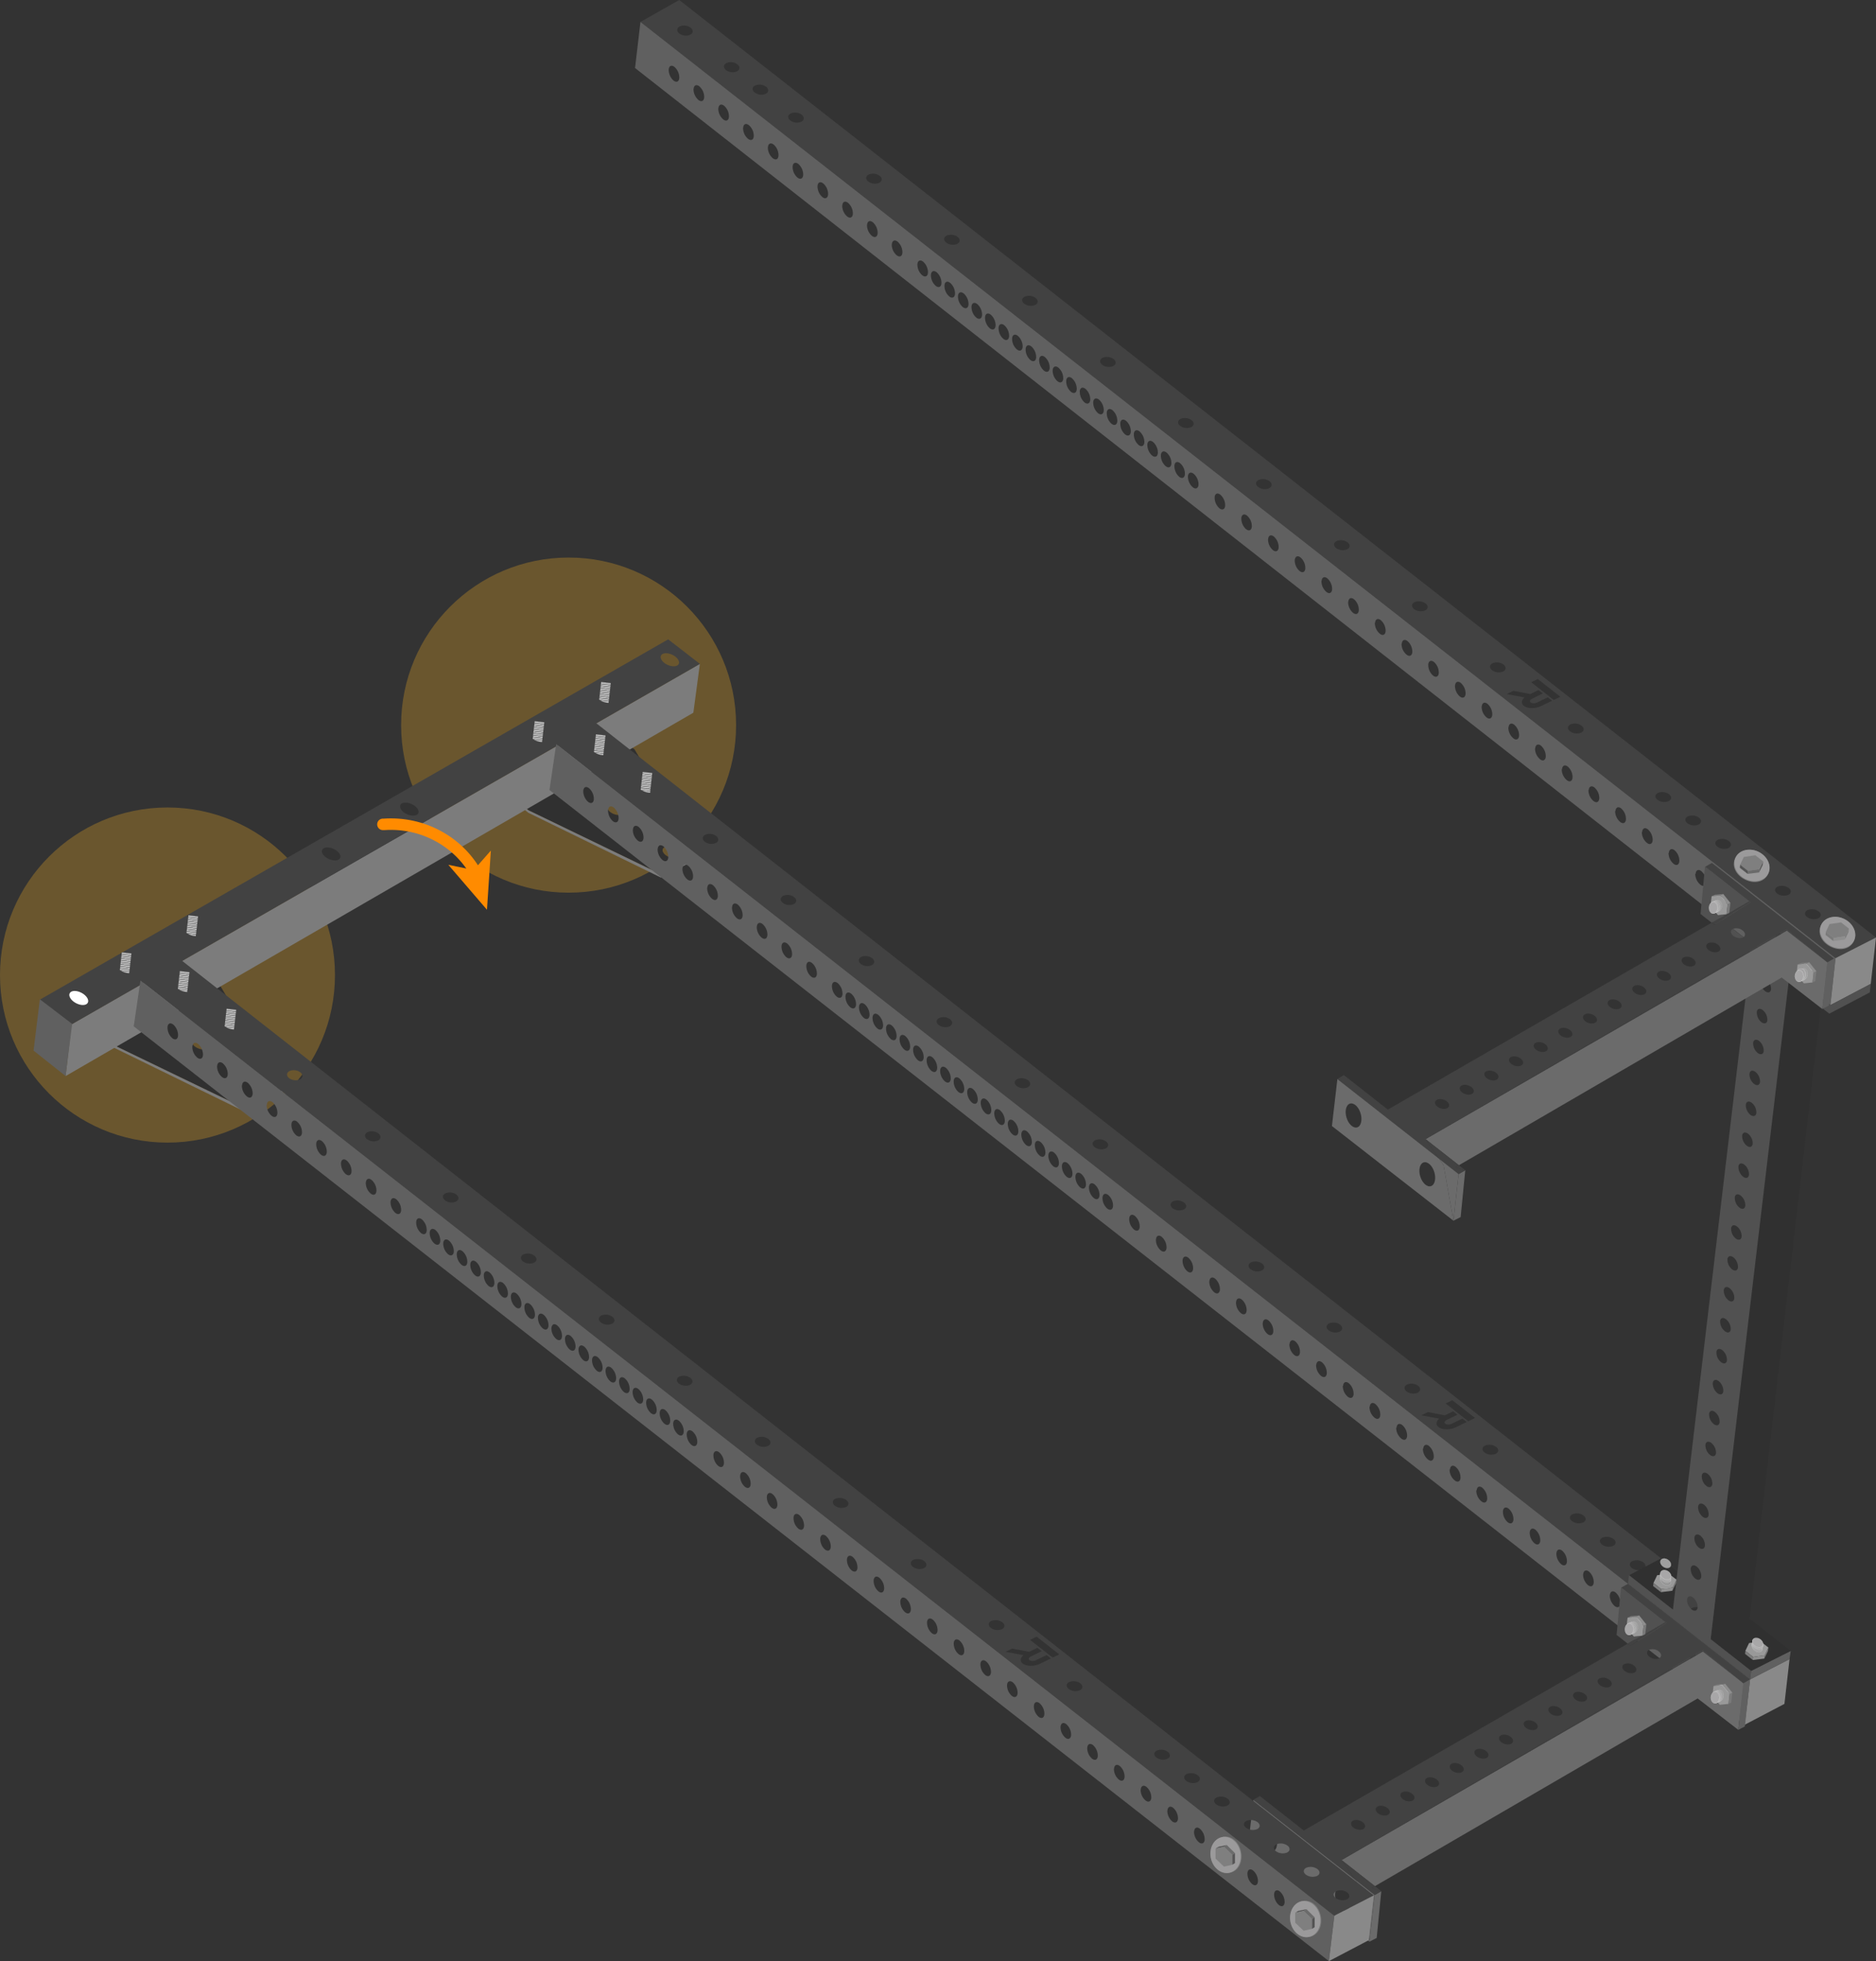 <svg xmlns="http://www.w3.org/2000/svg" viewBox="0 0 979.86 1023.83"><rect x="0" y="0" width="979.86" height="1023.83" fill="#333333" stroke="none"/><defs><style>.cls-1{fill:#ffb522;opacity:0.27;}.cls-2{fill:#7c7c7c;}.cls-3{fill:#303030;}.cls-4{fill:#424242;}.cls-5{fill:#606060;}.cls-6{fill:#b7b7b7;stroke:#000;stroke-width:0.05px;}.cls-15,.cls-16,.cls-17,.cls-18,.cls-19,.cls-20,.cls-21,.cls-22,.cls-23,.cls-24,.cls-6,.cls-8{stroke-miterlimit:10;}.cls-7{fill:#fff;}.cls-29,.cls-8{fill:none;}.cls-8{stroke:#ff8b00;stroke-linecap:round;stroke-width:6px;}.cls-9{fill:#ff8b00;}.cls-10{fill:#898989;}.cls-11{fill:#515151;}.cls-12{fill:#7a7a7a;}.cls-13{fill:#999;}.cls-14,.cls-15{fill:#8e8e8e;}.cls-15,.cls-16,.cls-17,.cls-18,.cls-19,.cls-20,.cls-21,.cls-22,.cls-23,.cls-24{stroke:#fff;stroke-width:0.05px;}.cls-16{fill:#919191;}.cls-17{fill:#949494;}.cls-18{fill:#979697;}.cls-19{fill:#9a999a;}.cls-20{fill:#9c9c9c;}.cls-21{fill:#9f9f9f;}.cls-22{fill:#a2a1a2;}.cls-23{fill:#a5a4a5;}.cls-24{fill:#a8a7a8;}.cls-25{fill:#9b9a9b;}.cls-26{fill:#7f7f7f;}.cls-27{fill:#545454;}.cls-28{fill:#6b6b6b;}</style></defs><g id="Layer_2" data-name="Layer 2"><circle class="cls-1" cx="296.99" cy="378.55" r="87.48"/><circle class="cls-1" cx="87.48" cy="509.03" r="87.48"/><polygon class="cls-2" points="147.52 570.63 147.69 569.13 128.34 578.85 59.1 545.4 42.37 532.04 42.23 533.28 58.96 546.7 128.15 580.49 147.52 570.63"/><path class="cls-3" d="M128.34,578.85l19.35-9.72-33.32-55.58-17.7-12.72L42.37,532,59.1,545.4Zm-28.27-35.31c.12-1.53,2.2-2.19,4.65-1.48s4.32,2.53,4.2,4.06-2.19,2.18-4.64,1.47S100,545.07,100.07,543.54Zm-41.33-9.47c.12-1.53,2.2-2.19,4.64-1.48s4.33,2.53,4.21,4-2.2,2.19-4.64,1.48S58.62,535.59,58.74,534.07Z"/><polygon class="cls-2" points="364.54 448.26 364.71 446.75 345.36 456.47 276.13 423.02 259.39 409.67 259.25 410.91 275.98 424.33 345.17 458.12 364.54 448.26"/><path class="cls-3" d="M345.36,456.47l19.35-9.72-33.32-55.58-17.7-12.72-54.3,31.21L276.13,423Zm-28.26-35.3c.12-1.53,2.19-2.19,4.64-1.48s4.33,2.53,4.21,4.05-2.2,2.19-4.65,1.48S317,422.69,317.1,421.17Zm28.95,22.54c.12-1.53,2.2-2.19,4.65-1.48s4.32,2.53,4.2,4-2.19,2.19-4.64,1.48S345.93,445.23,346.05,443.71Zm-70.29-32c.12-1.53,2.2-2.19,4.65-1.47s4.32,2.52,4.2,4-2.19,2.18-4.64,1.47S275.64,413.22,275.76,411.69Z"/><polygon class="cls-2" points="362.15 372.08 365.56 346.59 37.39 534.74 34.27 561.77 362.15 372.08"/><path class="cls-4" d="M365.56,346.59,349,333.78,20.62,522l16.77,12.79ZM346,341.45c1.59-.91,4.62-.31,6.75,1.34s2.58,3.72,1,4.64-4.61.31-6.75-1.33S344.41,342.37,346,341.45Zm-136.1,78c1.59-.91,4.63-.33,6.79,1.31s2.61,3.71,1,4.62-4.63.33-6.78-1.31S208.3,420.35,209.9,419.44Zm-40.83,23.39c1.59-.91,4.64-.32,6.8,1.31s2.62,3.7,1,4.62-4.63.32-6.79-1.31S167.47,443.75,169.07,442.83ZM56.71,512.42"/><polygon class="cls-5" points="17.53 548.48 20.82 521.68 37.69 534.55 34.27 561.77 17.53 548.48"/><polygon class="cls-6" points="103.27 480.46 98.15 479.89 98.03 480.94 103.15 481.51 103.27 480.46"/><polygon class="cls-6" points="103.14 481.51 103.02 482.56 97.92 481.99 98.04 480.94 103.14 481.51"/><polygon class="cls-6" points="103.39 479.42 98.27 478.84 98.15 479.89 103.27 480.46 103.39 479.42"/><polygon class="cls-6" points="103.5 478.37 98.39 477.79 98.27 478.84 103.39 479.42 103.5 478.37"/><polygon class="cls-6" points="97.68 484.09 102.79 484.67 102.91 483.62 97.8 483.04 97.68 484.09"/><polygon class="cls-6" points="103.02 482.56 102.91 483.61 97.8 483.04 97.92 481.99 103.02 482.56"/><polygon class="cls-6" points="97.44 486.19 102.55 486.76 102.67 485.71 97.56 485.14 97.44 486.19"/><path class="cls-6" d="M97.72,487.29A7.91,7.91,0,0,0,99,488a8,8,0,0,0,3.29.75l.1-1Z"/><path class="cls-6" d="M102.43,487.81l.12-1.05-5.11-.57-.09.85a3.41,3.41,0,0,0,.37.25Z"/><polygon class="cls-6" points="97.56 485.14 102.67 485.71 102.79 484.67 97.68 484.09 97.56 485.14"/><polygon class="cls-6" points="68.47 499.81 63.35 499.24 63.23 500.29 68.35 500.86 68.47 499.81"/><polygon class="cls-6" points="68.34 500.86 68.22 501.91 63.12 501.34 63.24 500.29 68.34 500.86"/><polygon class="cls-6" points="68.58 498.76 63.47 498.19 63.35 499.24 68.47 499.81 68.58 498.76"/><polygon class="cls-6" points="68.7 497.71 63.59 497.14 63.47 498.19 68.58 498.76 68.7 497.71"/><polygon class="cls-6" points="62.88 503.44 67.99 504.01 68.11 502.96 63 502.39 62.88 503.44"/><polygon class="cls-6" points="68.22 501.91 68.1 502.96 63 502.39 63.12 501.34 68.22 501.91"/><polygon class="cls-6" points="62.64 505.54 67.75 506.11 67.87 505.06 62.76 504.49 62.64 505.54"/><path class="cls-6" d="M62.91,506.64a9.78,9.78,0,0,0,1.32.73,8.24,8.24,0,0,0,3.29.75l.11-1Z"/><path class="cls-6" d="M67.63,507.16l.12-1.05-5.11-.57-.1.85.37.25Z"/><polygon class="cls-6" points="62.76 504.49 67.87 505.06 67.99 504.01 62.88 503.44 62.76 504.49"/><polygon class="cls-6" points="318.84 358.67 313.72 358.1 313.61 359.15 318.72 359.72 318.84 358.67"/><polygon class="cls-6" points="318.71 359.72 318.59 360.77 313.49 360.2 313.61 359.15 318.71 359.72"/><polygon class="cls-6" points="318.95 357.62 313.84 357.05 313.72 358.1 318.84 358.67 318.95 357.62"/><polygon class="cls-6" points="319.07 356.57 313.96 356 313.84 357.05 318.95 357.62 319.07 356.57"/><polygon class="cls-6" points="313.25 362.3 318.36 362.87 318.48 361.82 313.37 361.25 313.25 362.3"/><polygon class="cls-6" points="318.59 360.77 318.48 361.82 313.37 361.25 313.49 360.2 318.59 360.77"/><polygon class="cls-6" points="313.01 364.4 318.12 364.97 318.24 363.92 313.13 363.35 313.01 364.4"/><path class="cls-6" d="M313.29,365.5a8.7,8.7,0,0,0,1.32.73,8.21,8.21,0,0,0,3.29.75l.1-1Z"/><path class="cls-6" d="M318,366l.12-1L313,364.4l-.09.85.37.25Z"/><polygon class="cls-6" points="313.13 363.35 318.24 363.92 318.36 362.87 313.25 362.3 313.13 363.35"/><polygon class="cls-6" points="284.11 379.12 279 378.55 278.88 379.6 283.99 380.17 284.11 379.12"/><polygon class="cls-6" points="283.99 380.17 283.87 381.22 278.76 380.65 278.88 379.6 283.99 380.17"/><polygon class="cls-6" points="284.23 378.07 279.12 377.5 279 378.55 284.11 379.12 284.23 378.07"/><polygon class="cls-6" points="284.35 377.02 279.24 376.45 279.12 377.5 284.23 378.07 284.35 377.02"/><polygon class="cls-6" points="278.52 382.75 283.63 383.32 283.75 382.27 278.64 381.7 278.52 382.75"/><polygon class="cls-6" points="283.87 381.22 283.75 382.27 278.64 381.7 278.76 380.65 283.87 381.22"/><polygon class="cls-6" points="278.29 384.85 283.4 385.42 283.51 384.37 278.4 383.8 278.29 384.85"/><path class="cls-6" d="M278.56,385.94a9.82,9.82,0,0,0,1.32.74,8.42,8.42,0,0,0,3.29.75l.11-1Z"/><path class="cls-6" d="M283.28,386.47l.12-1.05-5.11-.57-.1.84.37.25Z"/><polygon class="cls-6" points="278.4 383.8 283.51 384.37 283.63 383.32 278.52 382.75 278.4 383.8"/><ellipse class="cls-7" cx="41.14" cy="520.97" rx="3.06" ry="5.34" transform="translate(-439.68 316.27) rotate(-62.42)"/><path class="cls-8" d="M200,430.37l.6,0c20.27-1.38,38.7,9.07,47.82,25.15"/><polygon class="cls-9" points="254.35 474.95 234.17 451.48 247.43 454.22 256.38 444.06 254.35 474.95"/><path class="cls-4" d="M934.71,866.15,310.06,376.49l-19.55,12L914.1,876.75Zm-14.08,2.08a6.11,6.11,0,0,1-5.8-.72c-1.52-1.2-1.39-2.81.29-3.6a6.08,6.08,0,0,1,5.8.72C922.44,865.82,922.31,867.43,920.63,868.23ZM905,856a6.06,6.06,0,0,1-5.8-.72c-1.52-1.19-1.4-2.8.28-3.6a6.11,6.11,0,0,1,5.8.72C906.81,853.58,906.69,855.2,905,856Zm-15.63-12.23a6.11,6.11,0,0,1-5.8-.72c-1.52-1.19-1.39-2.8.29-3.6a6.06,6.06,0,0,1,5.79.71C891.19,841.35,891.06,843,889.38,843.76Zm-15.63-12.24a6.06,6.06,0,0,1-5.79-.71c-1.52-1.19-1.4-2.81.28-3.61a6.06,6.06,0,0,1,5.79.72C875.56,829.11,875.43,830.72,873.75,831.52Zm-15.62-12.23a6.06,6.06,0,0,1-5.79-.71c-1.52-1.2-1.4-2.81.27-3.61a6.08,6.08,0,0,1,5.8.71C859.93,816.87,859.8,818.49,858.13,819.29ZM842.5,807.05a6,6,0,0,1-5.78-.71c-1.53-1.19-1.4-2.8.27-3.61a6.07,6.07,0,0,1,5.79.71C844.3,804.64,844.18,806.25,842.5,807.05Zm-15.62-12.23a6.07,6.07,0,0,1-5.79-.71c-1.52-1.19-1.4-2.81.27-3.61a6,6,0,0,1,5.79.71C828.67,792.4,828.55,794,826.88,794.82ZM781.18,759a6,6,0,0,1-5.77-.7c-1.53-1.19-1.41-2.81.26-3.62a6,6,0,0,1,5.77.7C783,756.61,782.85,758.23,781.18,759Zm-26.06-26.32,3.45-1.68,11.82,9.26L766.94,742ZM368.35,435.79a5.79,5.79,0,0,1,5.7.64c1.52,1.2,1.44,2.84-.19,3.68a5.76,5.76,0,0,1-5.7-.65C366.63,438.27,366.72,436.63,368.35,435.79Zm40.73,31.89a5.83,5.83,0,0,1,5.71.65c1.52,1.2,1.44,2.84-.2,3.67a5.8,5.8,0,0,1-5.71-.65C407.36,470.16,407.45,468.52,409.08,467.68Zm40.73,31.9a5.84,5.84,0,0,1,5.72.65c1.52,1.19,1.43,2.83-.2,3.66a5.84,5.84,0,0,1-5.72-.65C448.08,502.05,448.17,500.41,449.81,499.58Zm40.73,31.89a5.87,5.87,0,0,1,5.73.66c1.52,1.19,1.43,2.83-.21,3.66a5.89,5.89,0,0,1-5.73-.66C488.81,533.93,488.9,532.3,490.54,531.47Zm40.73,31.89A5.91,5.91,0,0,1,537,564c1.52,1.19,1.42,2.83-.22,3.65a5.87,5.87,0,0,1-5.73-.67C529.53,565.82,529.63,564.19,531.27,563.36ZM572,595.26a5.86,5.86,0,0,1,5.74.67c1.52,1.19,1.42,2.82-.23,3.64a5.91,5.91,0,0,1-5.74-.67C570.26,597.71,570.36,596.08,572,595.26Zm40.73,31.89a5.91,5.91,0,0,1,5.75.68c1.52,1.19,1.42,2.82-.24,3.64a5.94,5.94,0,0,1-5.74-.68C611,629.6,611.09,628,612.74,627.15ZM653.47,659a6,6,0,0,1,5.76.68c1.52,1.2,1.41,2.82-.24,3.64a6,6,0,0,1-5.76-.68C651.71,661.48,651.82,659.86,653.47,659Zm40.73,31.89a6,6,0,0,1,5.77.69c1.52,1.2,1.41,2.82-.25,3.63a6,6,0,0,1-5.76-.69C692.43,693.37,692.54,691.75,694.2,690.93Zm40.73,31.9a6,6,0,0,1,5.78.69c1.52,1.19,1.4,2.82-.26,3.63a6,6,0,0,1-5.77-.7C733.16,725.26,733.27,723.64,734.93,722.83Zm10.86,14.41,8.91,1.68.27-.13.43-.21,3.59-1.74,2.26,1.77-5.6,2.71a1.93,1.93,0,0,0-.4.24c-.79.54-1,1.27-.35,1.75a3.34,3.34,0,0,0,2.85.21,3.85,3.85,0,0,0,.47-.19l5.6-2.71,2.26,1.77-5.6,2.71-.43.21h0c-3,1.3-6.83,1.2-8.7-.26-1.52-1.2-1.3-2.95.34-4.38l-9.32-1.75Z"/><path class="cls-5" d="M914.1,876.75,290.51,388.49,287,412.42l624.24,488ZM304.65,412.9c.13-2,1.46-2.59,3-1.4a7.48,7.48,0,0,1,2.53,5.71c-.13,2-1.46,2.59-3,1.4A7.47,7.47,0,0,1,304.65,412.9ZM317.59,423c.13-2,1.47-2.59,3-1.4a7.47,7.47,0,0,1,2.52,5.71c-.12,2-1.46,2.59-3,1.4A7.53,7.53,0,0,1,317.59,423Zm13,10.13c.13-2,1.46-2.59,3-1.4a7.46,7.46,0,0,1,2.53,5.71c-.13,2-1.47,2.59-3,1.4A7.47,7.47,0,0,1,330.54,433.17Zm12.94,10.14c.13-2,1.47-2.59,3-1.4a7.47,7.47,0,0,1,2.52,5.71c-.13,2-1.46,2.59-3,1.4A7.46,7.46,0,0,1,343.48,443.31Zm12.95,10.13c.13-2,1.46-2.58,3-1.39a7.43,7.43,0,0,1,2.53,5.71c-.13,2-1.47,2.58-3,1.39A7.47,7.47,0,0,1,356.43,453.44Zm12.94,10.14c.13-2,1.47-2.59,3-1.4a7.47,7.47,0,0,1,2.52,5.71c-.13,2-1.47,2.59-3,1.39A7.45,7.45,0,0,1,369.37,463.58Zm12.95,10.13c.13-2,1.46-2.58,3-1.39a7.47,7.47,0,0,1,2.52,5.71c-.13,2-1.47,2.58-3,1.39A7.44,7.44,0,0,1,382.32,473.71Zm12.94,10.14c.13-2,1.47-2.59,3-1.39a7.45,7.45,0,0,1,2.52,5.7c-.13,2-1.47,2.59-3,1.39A7.45,7.45,0,0,1,395.26,483.85ZM408.2,494c.14-2,1.47-2.58,3-1.39a7.43,7.43,0,0,1,2.51,5.71c-.13,2-1.47,2.58-3,1.39A7.47,7.47,0,0,1,408.2,494Zm12.95,10.14c.13-2,1.47-2.58,3-1.39a7.45,7.45,0,0,1,2.52,5.7c-.13,2-1.47,2.58-3,1.39A7.45,7.45,0,0,1,421.15,504.12Zm13.38,10.48c.13-2,1.47-2.59,3-1.39a7.42,7.42,0,0,1,2.52,5.7c-.13,2-1.47,2.58-3,1.39A7.45,7.45,0,0,1,434.53,514.6Zm7.07,5.53c.13-2,1.47-2.58,3-1.39a7.45,7.45,0,0,1,2.52,5.7c-.14,2-1.48,2.58-3,1.39A7.41,7.41,0,0,1,441.6,520.13Zm7.06,5.53c.13-2,1.48-2.58,3-1.39a7.47,7.47,0,0,1,2.51,5.71c-.13,1.95-1.47,2.58-3,1.38A7.45,7.45,0,0,1,448.66,525.66Zm7.07,5.53c.13-2,1.47-2.58,3-1.39a7.49,7.49,0,0,1,2.52,5.71c-.13,2-1.48,2.58-3,1.39A7.47,7.47,0,0,1,455.73,531.19Zm7.06,5.54c.14-2,1.48-2.58,3-1.39a7.41,7.41,0,0,1,2.51,5.7c-.13,2-1.47,2.58-3,1.39A7.47,7.47,0,0,1,462.79,536.73Zm7.07,5.53c.13-2,1.47-2.58,3-1.39a7.44,7.44,0,0,1,2.51,5.7c-.13,2-1.47,2.58-3,1.39A7.44,7.44,0,0,1,469.86,542.26Zm7.07,5.53c.13-2,1.47-2.58,3-1.39a7.47,7.47,0,0,1,2.52,5.71c-.14,1.95-1.48,2.57-3,1.38A7.41,7.41,0,0,1,476.93,547.79Zm7.06,5.53c.13-2,1.48-2.58,3-1.38a7.44,7.44,0,0,1,2.51,5.7c-.13,2-1.47,2.58-3,1.39A7.48,7.48,0,0,1,484,553.32Zm7.07,5.54c.13-2,1.47-2.58,3-1.39a7.42,7.42,0,0,1,2.52,5.7c-.14,2-1.48,2.58-3,1.39A7.43,7.43,0,0,1,491.06,558.86Zm7.06,5.53c.14-2,1.48-2.58,3-1.39a7.43,7.43,0,0,1,2.51,5.7c-.13,2-1.47,2.58-3,1.39A7.44,7.44,0,0,1,498.12,564.39Zm7.07,5.53c.13-2,1.47-2.58,3-1.39a7.48,7.48,0,0,1,2.51,5.71c-.14,2-1.48,2.57-3,1.38A7.41,7.41,0,0,1,505.19,569.92Zm7.06,5.53c.14-2,1.48-2.57,3-1.38a7.41,7.41,0,0,1,2.51,5.7c-.13,2-1.47,2.57-3,1.38A7.42,7.42,0,0,1,512.25,575.45Zm7.07,5.54c.13-2,1.48-2.58,3-1.39a7.44,7.44,0,0,1,2.51,5.7c-.14,2-1.48,2.58-3,1.39A7.44,7.44,0,0,1,519.32,581Zm7.07,5.53c.13-2,1.47-2.58,3-1.39a7.46,7.46,0,0,1,2.51,5.7c-.14,2-1.48,2.58-3,1.39A7.39,7.39,0,0,1,526.39,586.52Zm7.06,5.53c.14-2,1.48-2.58,3-1.38a7.4,7.4,0,0,1,2.51,5.69c-.13,2-1.48,2.58-3,1.39A7.44,7.44,0,0,1,533.45,592.05Zm7.07,5.53c.13-2,1.48-2.57,3-1.38a7.44,7.44,0,0,1,2.51,5.7c-.14,2-1.48,2.57-3,1.38A7.38,7.38,0,0,1,540.52,597.58Zm7.06,5.54c.14-2,1.48-2.58,3-1.39a7.38,7.38,0,0,1,2.51,5.7c-.13,2-1.48,2.57-3,1.38A7.44,7.44,0,0,1,547.58,603.12Zm7.07,5.53c.13-2,1.48-2.58,3-1.39a7.47,7.47,0,0,1,2.51,5.7c-.14,2-1.48,2.58-3,1.39A7.44,7.44,0,0,1,554.65,608.65Zm7.06,5.53c.14-2,1.48-2.57,3-1.38a7.4,7.4,0,0,1,2.5,5.69c-.13,2-1.48,2.58-3,1.39A7.44,7.44,0,0,1,561.71,614.18Zm7.07,5.53c.14-2,1.48-2.57,3-1.38a7.41,7.41,0,0,1,2.51,5.7c-.14,2-1.48,2.57-3,1.38A7.41,7.41,0,0,1,568.78,619.71Zm7.07,5.53c.13-2,1.48-2.57,3-1.38a7.44,7.44,0,0,1,2.51,5.7c-.14,2-1.49,2.57-3,1.38A7.4,7.4,0,0,1,575.85,625.24Zm13.94,10.92c.14-1.95,1.48-2.57,3-1.38a7.4,7.4,0,0,1,2.5,5.7c-.14,1.95-1.48,2.57-3,1.38A7.41,7.41,0,0,1,589.79,636.16Zm14,10.92c.13-2,1.48-2.57,3-1.38a7.41,7.41,0,0,1,2.51,5.7c-.14,2-1.49,2.57-3,1.38A7.4,7.4,0,0,1,603.74,647.08ZM617.68,658c.14-2,1.49-2.57,3-1.38a7.4,7.4,0,0,1,2.5,5.7c-.14,1.95-1.48,2.57-3,1.38A7.38,7.38,0,0,1,617.68,658Zm14,10.92c.14-1.95,1.48-2.57,3-1.38a7.4,7.4,0,0,1,2.5,5.7c-.14,2-1.49,2.57-3,1.38A7.42,7.42,0,0,1,631.63,668.92Zm13.94,10.92c.14-2,1.49-2.57,3-1.38a7.4,7.4,0,0,1,2.5,5.7c-.14,2-1.48,2.57-3,1.37A7.37,7.37,0,0,1,645.57,679.84Zm13.95,10.92c.14-2,1.49-2.57,3-1.38a7.4,7.4,0,0,1,2.5,5.7c-.14,1.95-1.49,2.56-3,1.37A7.4,7.4,0,0,1,659.52,690.76Zm14,10.92c.14-1.95,1.48-2.57,3-1.38A7.4,7.4,0,0,1,679,706c-.15,2-1.49,2.57-3,1.38A7.33,7.33,0,0,1,673.47,701.68Zm13.94,10.92c.14-2,1.49-2.57,3-1.38a7.4,7.4,0,0,1,2.5,5.69c-.14,2-1.49,2.57-3,1.38A7.4,7.4,0,0,1,687.41,712.6Zm14,10.92c.14-1.95,1.49-2.57,3-1.38a7.4,7.4,0,0,1,2.5,5.69c-.15,1.95-1.49,2.57-3,1.38A7.35,7.35,0,0,1,701.36,723.52Zm13.94,10.92c.14-2,1.49-2.57,3-1.38a7.39,7.39,0,0,1,2.49,5.69c-.14,2-1.49,2.57-3,1.38A7.4,7.4,0,0,1,715.3,734.44Zm14,10.92c.14-2,1.49-2.57,3-1.38a7.41,7.41,0,0,1,2.5,5.69c-.15,2-1.49,2.57-3,1.38A7.39,7.39,0,0,1,729.25,745.36Zm13.94,10.92c.15-1.95,1.5-2.57,3-1.38a7.37,7.37,0,0,1,2.49,5.69c-.14,1.95-1.49,2.57-3,1.37A7.37,7.37,0,0,1,743.19,756.28Zm13.95,10.92c.14-2,1.49-2.57,3-1.38a7.38,7.38,0,0,1,2.5,5.69c-.14,2-1.49,2.56-3,1.37A7.37,7.37,0,0,1,757.14,767.2Zm13.94,10.92c.15-2,1.5-2.57,3-1.38a7.41,7.41,0,0,1,2.5,5.69c-.15,2-1.5,2.56-3,1.37A7.37,7.37,0,0,1,771.08,778.12ZM785,789c.15-1.95,1.5-2.57,3-1.38a7.37,7.37,0,0,1,2.49,5.69c-.14,1.95-1.5,2.56-3,1.37A7.38,7.38,0,0,1,785,789ZM799,800c.14-1.94,1.49-2.56,3-1.37a7.38,7.38,0,0,1,2.5,5.69c-.15,2-1.5,2.56-3,1.37A7.35,7.35,0,0,1,799,800Zm13.94,10.92c.15-1.94,1.5-2.56,3-1.37a7.37,7.37,0,0,1,2.49,5.69c-.14,1.95-1.5,2.56-3,1.37A7.39,7.39,0,0,1,812.92,810.87Zm14,10.92c.14-1.94,1.5-2.56,3-1.37a7.4,7.4,0,0,1,2.49,5.69c-.15,1.95-1.5,2.56-3,1.37A7.35,7.35,0,0,1,826.87,821.79Zm13.94,10.92c.15-1.94,1.5-2.56,3-1.37a7.33,7.33,0,0,1,2.49,5.69c-.14,1.94-1.5,2.56-3,1.37A7.4,7.4,0,0,1,840.81,832.71Zm14,10.92c.15-1.94,1.5-2.56,3-1.37a7.37,7.37,0,0,1,2.49,5.69c-.15,1.94-1.5,2.56-3,1.36A7.33,7.33,0,0,1,854.76,843.63Zm13.94,10.92c.15-1.94,1.51-2.56,3-1.37a7.36,7.36,0,0,1,2.48,5.69c-.14,1.94-1.5,2.55-3,1.36A7.37,7.37,0,0,1,868.7,854.55Zm13.95,10.92c.15-1.94,1.5-2.56,3-1.37a7.33,7.33,0,0,1,2.49,5.69c-.15,1.94-1.5,2.55-3,1.36A7.3,7.3,0,0,1,882.65,865.47Zm14,10.92c.15-1.94,1.5-2.56,3-1.36a7.33,7.33,0,0,1,2.49,5.67c-.15,1.95-1.51,2.56-3,1.37A7.32,7.32,0,0,1,896.6,876.39Z"/><polygon class="cls-10" points="914.1 876.75 934.71 866.15 932.03 889.53 911.25 900.44 914.1 876.75"/><path class="cls-4" d="M979.86,489.44,354.78,0,334.52,11.44,958.73,500.2Zm-14.59,2.23a6.06,6.06,0,0,1-5.8-.72c-1.53-1.19-1.4-2.8.28-3.59a6.08,6.08,0,0,1,5.8.71C967.08,489.27,967,490.88,965.27,491.67Zm-15.63-12.23a6.11,6.11,0,0,1-5.8-.72c-1.52-1.19-1.39-2.8.29-3.6a6.09,6.09,0,0,1,5.8.72C951.45,477,951.32,478.64,949.64,479.44ZM934,467.2a6.08,6.08,0,0,1-5.8-.71c-1.52-1.19-1.4-2.81.28-3.6a6.08,6.08,0,0,1,5.8.71C935.82,464.79,935.69,466.41,934,467.2ZM918.39,455a6.06,6.06,0,0,1-5.79-.71c-1.53-1.2-1.4-2.81.28-3.61a6.06,6.06,0,0,1,5.79.71C920.19,452.56,920.07,454.17,918.39,455Zm-15.63-12.24A6.07,6.07,0,0,1,897,442c-1.52-1.19-1.4-2.8.28-3.6a6,6,0,0,1,5.79.71C904.56,440.32,904.44,441.93,902.76,442.73ZM887.14,430.5a6.06,6.06,0,0,1-5.79-.71c-1.52-1.19-1.4-2.81.27-3.61a6.06,6.06,0,0,1,5.79.71C888.94,428.08,888.81,429.7,887.14,430.5Zm-15.63-12.24a6,6,0,0,1-5.78-.7c-1.52-1.2-1.4-2.81.27-3.61a6,6,0,0,1,5.78.7C873.31,415.85,873.19,417.46,871.51,418.26Zm-45.69-35.78a6,6,0,0,1-5.78-.7c-1.52-1.19-1.41-2.81.26-3.61a6,6,0,0,1,5.78.7C827.6,380.06,827.49,381.68,825.82,382.48Zm-26.06-26.32,3.44-1.67L815,363.75l-3.45,1.67ZM355,13.81a5.79,5.79,0,0,1,5.7.63c1.52,1.2,1.44,2.85-.18,3.69a5.78,5.78,0,0,1-5.7-.64C353.26,16.3,353.34,14.65,355,13.81Zm24.43,19.12a5.77,5.77,0,0,1,5.69.64c1.53,1.19,1.45,2.84-.18,3.68a5.79,5.79,0,0,1-5.7-.64C377.68,35.42,377.76,33.77,379.39,32.93Zm15,11.72a5.8,5.8,0,0,1,5.71.64c1.52,1.2,1.44,2.84-.19,3.68a5.78,5.78,0,0,1-5.7-.64C392.65,47.14,392.73,45.49,394.35,44.65ZM413,59.24a5.8,5.8,0,0,1,5.71.64c1.52,1.19,1.43,2.84-.19,3.68a5.83,5.83,0,0,1-5.71-.65C411.27,61.72,411.35,60.07,413,59.24Zm40.73,31.89a5.85,5.85,0,0,1,5.72.65c1.52,1.19,1.43,2.83-.2,3.67a5.83,5.83,0,0,1-5.71-.65C452,93.61,452.08,92,453.71,91.13ZM494.45,123a5.85,5.85,0,0,1,5.72.66c1.52,1.19,1.43,2.83-.21,3.66a5.84,5.84,0,0,1-5.72-.65C492.72,125.49,492.81,123.85,494.45,123Zm40.73,31.9a5.82,5.82,0,0,1,5.72.66c1.53,1.19,1.43,2.83-.21,3.65a5.85,5.85,0,0,1-5.72-.66C533.44,157.38,533.54,155.74,535.18,154.92Zm40.73,31.89a5.84,5.84,0,0,1,5.73.67c1.53,1.19,1.43,2.82-.22,3.65a5.89,5.89,0,0,1-5.73-.67C574.17,189.27,574.27,187.63,575.91,186.81Zm40.73,31.89a5.91,5.91,0,0,1,5.74.67c1.53,1.2,1.43,2.83-.22,3.65a5.91,5.91,0,0,1-5.74-.67C614.89,221.16,615,219.52,616.64,218.7Zm40.73,31.89a6,6,0,0,1,5.75.68c1.53,1.2,1.42,2.83-.23,3.64a5.91,5.91,0,0,1-5.75-.68C655.62,253,655.72,251.41,657.37,250.59Zm40.74,31.9a5.93,5.93,0,0,1,5.75.68c1.53,1.19,1.42,2.82-.24,3.64a6,6,0,0,1-5.75-.69C696.34,284.93,696.45,283.3,698.11,282.49Zm40.73,31.89a6,6,0,0,1,5.76.69c1.52,1.19,1.41,2.82-.25,3.63a6,6,0,0,1-5.76-.69C737.07,316.82,737.18,315.19,738.84,314.38Zm40.73,31.89a6,6,0,0,1,5.77.7c1.52,1.19,1.41,2.81-.25,3.62a6,6,0,0,1-5.77-.69C777.79,348.7,777.91,347.08,779.57,346.27Zm10.86,14.42,8.9,1.67.27-.13L800,362l3.59-1.74,2.26,1.77-5.6,2.72a3.81,3.81,0,0,0-.4.23c-.78.54-1,1.28-.35,1.76a3.33,3.33,0,0,0,2.86.2,2.58,2.58,0,0,0,.46-.18l5.6-2.71,2.27,1.77-5.61,2.71-.43.21h0c-3,1.29-6.84,1.2-8.7-.26-1.53-1.2-1.3-3,.33-4.38L787,362.36Z"/><path class="cls-5" d="M958.73,500.2,334.52,11.44l-2.83,24.07L956,524.75ZM349.28,36.35c.13-2,1.47-2.59,3-1.4a7.47,7.47,0,0,1,2.52,5.71c-.12,2-1.46,2.59-3,1.4A7.52,7.52,0,0,1,349.28,36.35Zm13,10.13c.13-2,1.46-2.59,3-1.4a7.47,7.47,0,0,1,2.53,5.72c-.13,2-1.47,2.58-3,1.39A7.47,7.47,0,0,1,362.23,46.48Zm12.94,10.14c.13-2,1.47-2.59,3-1.4a7.47,7.47,0,0,1,2.52,5.71c-.12,2-1.46,2.59-3,1.4A7.52,7.52,0,0,1,375.17,56.62Zm12.95,10.13c.13-2,1.46-2.58,3-1.39a7.43,7.43,0,0,1,2.53,5.71c-.13,2-1.47,2.58-3,1.39A7.47,7.47,0,0,1,388.12,66.75Zm12.94,10.14c.13-2,1.47-2.59,3-1.4a7.47,7.47,0,0,1,2.52,5.71c-.13,2-1.46,2.59-3,1.4A7.49,7.49,0,0,1,401.06,76.89ZM414,87c.13-2,1.46-2.58,3-1.39a7.47,7.47,0,0,1,2.52,5.71c-.13,2-1.47,2.58-3,1.39A7.47,7.47,0,0,1,414,87ZM427,97.16c.13-2,1.47-2.59,3-1.39a7.45,7.45,0,0,1,2.52,5.7c-.13,2-1.47,2.59-3,1.4A7.49,7.49,0,0,1,427,97.16Zm12.95,10.13c.13-2,1.46-2.58,3-1.39a7.47,7.47,0,0,1,2.52,5.71c-.13,2-1.47,2.58-3,1.39A7.47,7.47,0,0,1,439.9,107.29Zm12.94,10.14c.13-2,1.47-2.58,3-1.39a7.45,7.45,0,0,1,2.52,5.7c-.13,2-1.47,2.59-3,1.4A7.49,7.49,0,0,1,452.84,117.43Zm12.94,10.13c.14-2,1.48-2.58,3-1.39a7.45,7.45,0,0,1,2.51,5.71c-.13,2-1.47,2.58-3,1.39A7.47,7.47,0,0,1,465.78,127.56ZM479.17,138c.13-2,1.47-2.58,3-1.39a7.47,7.47,0,0,1,2.52,5.71c-.14,2-1.48,2.58-3,1.39A7.43,7.43,0,0,1,479.17,138Zm7.06,5.54c.13-2,1.47-2.59,3-1.39a7.44,7.44,0,0,1,2.51,5.7c-.13,2-1.47,2.58-3,1.39A7.47,7.47,0,0,1,486.23,143.58Zm7.07,5.53c.13-2,1.47-2.58,3-1.39a7.45,7.45,0,0,1,2.52,5.7c-.13,2-1.48,2.58-3,1.39A7.44,7.44,0,0,1,493.3,149.11Zm7.06,5.53c.14-2,1.48-2.58,3-1.39a7.43,7.43,0,0,1,2.51,5.7c-.13,2-1.47,2.58-3,1.39A7.45,7.45,0,0,1,500.36,154.64Zm7.07,5.53c.13-2,1.47-2.58,3-1.39a7.46,7.46,0,0,1,2.52,5.71c-.13,1.95-1.47,2.58-3,1.39A7.48,7.48,0,0,1,507.43,160.17Zm7.06,5.53c.14-1.95,1.48-2.58,3-1.38A7.41,7.41,0,0,1,520,170c-.13,2-1.47,2.58-3,1.39A7.47,7.47,0,0,1,514.49,165.7Zm7.07,5.54c.13-2,1.48-2.58,3-1.39a7.44,7.44,0,0,1,2.51,5.7c-.13,2-1.47,2.58-3,1.39A7.44,7.44,0,0,1,521.56,171.24Zm7.07,5.53c.13-2,1.47-2.58,3-1.39a7.47,7.47,0,0,1,2.52,5.7c-.14,2-1.48,2.58-3,1.39A7.41,7.41,0,0,1,528.63,176.77Zm7.06,5.53c.14-2,1.48-2.58,3-1.39a7.45,7.45,0,0,1,2.51,5.71c-.13,1.95-1.47,2.57-3,1.38A7.44,7.44,0,0,1,535.69,182.3Zm7.07,5.53c.13-2,1.47-2.57,3-1.38a7.44,7.44,0,0,1,2.51,5.7c-.14,2-1.48,2.58-3,1.39A7.45,7.45,0,0,1,542.76,187.83Zm7.06,5.54c.14-2,1.48-2.58,3-1.39a7.41,7.41,0,0,1,2.51,5.7c-.13,2-1.47,2.58-3,1.39A7.43,7.43,0,0,1,549.82,193.37Zm7.07,5.53c.13-2,1.48-2.58,3-1.39a7.46,7.46,0,0,1,2.51,5.7c-.14,2-1.48,2.58-3,1.39A7.41,7.41,0,0,1,556.89,198.9Zm7.06,5.53c.14-2,1.48-2.58,3-1.38a7.38,7.38,0,0,1,2.51,5.7c-.13,1.95-1.47,2.57-3,1.38A7.42,7.42,0,0,1,564,204.43ZM571,210c.14-2,1.48-2.57,3-1.38a7.41,7.41,0,0,1,2.51,5.7c-.13,1.95-1.48,2.57-3,1.38A7.44,7.44,0,0,1,571,210Zm7.07,5.54c.13-2,1.47-2.58,3-1.39a7.44,7.44,0,0,1,2.51,5.7c-.14,2-1.48,2.58-3,1.39A7.41,7.41,0,0,1,578.09,215.5Zm7.06,5.53c.14-2,1.48-2.58,3-1.39a7.44,7.44,0,0,1,2.51,5.7c-.13,2-1.48,2.58-3,1.39A7.44,7.44,0,0,1,585.15,221Zm7.07,5.53c.13-1.95,1.48-2.57,3-1.38a7.44,7.44,0,0,1,2.51,5.7c-.14,2-1.48,2.57-3,1.38A7.41,7.41,0,0,1,592.22,226.56Zm7.06,5.53c.14-2,1.48-2.57,3-1.38a7.4,7.4,0,0,1,2.5,5.7c-.13,2-1.48,2.57-3,1.38A7.44,7.44,0,0,1,599.28,232.09Zm7.07,5.54c.14-2,1.48-2.58,3-1.39a7.43,7.43,0,0,1,2.51,5.7c-.14,2-1.48,2.58-3,1.38A7.4,7.4,0,0,1,606.35,237.63Zm7.06,5.53c.14-2,1.49-2.58,3-1.38a7.44,7.44,0,0,1,2.51,5.69c-.14,2-1.49,2.58-3,1.39A7.47,7.47,0,0,1,613.41,243.16Zm7.07,5.53c.14-1.95,1.48-2.57,3-1.38A7.38,7.38,0,0,1,626,253c-.14,2-1.48,2.57-3,1.38A7.41,7.41,0,0,1,620.48,248.69Zm13.95,10.92c.13-1.95,1.48-2.57,3-1.38a7.44,7.44,0,0,1,2.51,5.69c-.14,2-1.49,2.58-3,1.39A7.4,7.4,0,0,1,634.43,259.61Zm13.94,10.92c.14-1.95,1.49-2.57,3-1.38a7.4,7.4,0,0,1,2.5,5.69c-.14,2-1.48,2.58-3,1.39A7.44,7.44,0,0,1,648.37,270.53Zm14,10.92c.14-1.95,1.48-2.57,3-1.38a7.37,7.37,0,0,1,2.51,5.69c-.14,2-1.49,2.57-3,1.38A7.4,7.4,0,0,1,662.32,281.45Zm13.94,10.92c.14-1.95,1.49-2.57,3-1.38a7.4,7.4,0,0,1,2.5,5.69c-.14,2-1.48,2.57-3,1.38A7.37,7.37,0,0,1,676.26,292.37Zm14,10.92c.14-2,1.49-2.57,3-1.38a7.4,7.4,0,0,1,2.5,5.69c-.14,2-1.49,2.57-3,1.38A7.4,7.4,0,0,1,690.21,303.29Zm13.94,10.92c.14-2,1.49-2.57,3-1.38a7.33,7.33,0,0,1,2.5,5.69c-.14,2-1.48,2.57-3,1.38A7.37,7.37,0,0,1,704.15,314.21Zm14,10.92c.14-2,1.49-2.57,3-1.38a7.4,7.4,0,0,1,2.5,5.69c-.14,1.95-1.49,2.57-3,1.38A7.4,7.4,0,0,1,718.1,325.13Zm13.95,10.92c.14-2,1.49-2.57,3-1.38a7.4,7.4,0,0,1,2.5,5.69c-.15,1.95-1.49,2.57-3,1.38A7.33,7.33,0,0,1,732.05,336.05ZM746,347c.14-2,1.49-2.57,3-1.38a7.36,7.36,0,0,1,2.5,5.69c-.14,2-1.49,2.57-3,1.38A7.41,7.41,0,0,1,746,347Zm14,10.91c.14-1.95,1.49-2.56,3-1.37a7.4,7.4,0,0,1,2.5,5.69c-.14,1.95-1.49,2.57-3,1.37A7.37,7.37,0,0,1,759.94,357.88Zm13.94,10.92c.15-1.95,1.5-2.56,3-1.37a7.35,7.35,0,0,1,2.49,5.69c-.14,1.95-1.49,2.56-3,1.37A7.4,7.4,0,0,1,773.88,368.8Zm14,10.92c.14-2,1.49-2.56,3-1.37a7.36,7.36,0,0,1,2.5,5.69c-.14,1.95-1.49,2.56-3,1.37A7.39,7.39,0,0,1,787.83,379.72Zm13.94,10.92c.15-1.95,1.5-2.56,3-1.37a7.35,7.35,0,0,1,2.49,5.69c-.14,2-1.49,2.56-3,1.37A7.4,7.4,0,0,1,801.77,390.64Zm14,10.92c.14-1.95,1.5-2.56,3-1.37a7.39,7.39,0,0,1,2.49,5.69c-.14,1.95-1.5,2.56-3,1.37A7.39,7.39,0,0,1,815.72,401.56Zm13.95,10.92c.14-2,1.49-2.56,3-1.37a7.36,7.36,0,0,1,2.5,5.69c-.15,1.94-1.5,2.56-3,1.37A7.35,7.35,0,0,1,829.67,412.48Zm13.94,10.92c.15-1.95,1.5-2.56,3-1.37a7.35,7.35,0,0,1,2.49,5.69c-.14,1.94-1.5,2.56-3,1.37A7.4,7.4,0,0,1,843.61,423.4Zm13.95,10.92c.14-1.95,1.5-2.56,3-1.37a7.38,7.38,0,0,1,2.49,5.68c-.15,1.95-1.5,2.57-3,1.37A7.33,7.33,0,0,1,857.56,434.32Zm13.94,10.92c.15-1.95,1.5-2.56,3-1.37a7.31,7.31,0,0,1,2.49,5.68c-.14,1.95-1.5,2.56-3,1.37A7.37,7.37,0,0,1,871.5,445.24Zm14,10.92c.15-2,1.5-2.56,3-1.37a7.35,7.35,0,0,1,2.49,5.68c-.15,1.95-1.5,2.56-3,1.37A7.33,7.33,0,0,1,885.45,456.16Zm13.94,10.92c.15-1.95,1.5-2.56,3-1.37a7.34,7.34,0,0,1,2.48,5.68c-.14,1.95-1.5,2.56-3,1.37A7.37,7.37,0,0,1,899.39,467.08Zm14,10.92c.15-1.95,1.5-2.56,3-1.37a7.31,7.31,0,0,1,2.49,5.68c-.15,1.95-1.5,2.56-3,1.37A7.35,7.35,0,0,1,913.34,478Zm13.95,10.92c.14-1.95,1.5-2.56,3-1.37a7.38,7.38,0,0,1,2.49,5.68c-.15,1.95-1.51,2.56-3,1.37A7.34,7.34,0,0,1,927.29,488.92Zm13.94,10.92c.15-1.95,1.5-2.56,3-1.37a7.34,7.34,0,0,1,2.48,5.68c-.15,2-1.5,2.56-3,1.37A7.33,7.33,0,0,1,941.23,499.84Z"/><polygon class="cls-10" points="958.73 500.2 979.86 489.44 977.12 513.66 956.02 524.75 958.73 500.2"/><polygon class="cls-5" points="934.71 866.15 914.1 876.75 914.62 872.31 935.34 861.86 934.71 866.15"/><polygon class="cls-3" points="850.85 822.38 877.68 843.39 879.5 822.87 867.62 813.56 850.85 822.38"/><path class="cls-3" d="M935.34,861.86l-21.47-16.81,37.54-322.64L933.63,509,893.5,855.55l0,.2,21.15,16.56Zm-36.77-9.5Z"/><path class="cls-11" d="M914.62,872.32l-21.14-16.56,40.75-343.22,21.26,16.65,21.12-11.08.51-4.45L956,524.75l-63.89-50-.53,4.44,22.94,18L873.79,840.34l-22.94-18-.53,4.44,63.78,49.93Zm4.91-360.15c.2-1.72,1.6-2.14,3.12-.95a6.58,6.58,0,0,1,2.39,5.26c-.21,1.71-1.61,2.13-3.13.94A6.52,6.52,0,0,1,919.53,512.17Zm-1.92,16.14c.2-1.72,1.6-2.14,3.13-.95a6.57,6.57,0,0,1,2.38,5.26c-.2,1.72-1.6,2.15-3.13,1A6.55,6.55,0,0,1,917.61,528.31Zm-1.92,16.14c.2-1.72,1.61-2.14,3.13-1a6.57,6.57,0,0,1,2.38,5.26c-.2,1.72-1.6,2.15-3.13,1A6.55,6.55,0,0,1,915.69,544.45Zm-1.92,16.14c.21-1.71,1.61-2.14,3.13-1a6.54,6.54,0,0,1,2.38,5.27c-.2,1.71-1.6,2.14-3.12,1A6.58,6.58,0,0,1,913.77,560.59Zm-1.91,16.15c.2-1.72,1.6-2.15,3.12-1a6.58,6.58,0,0,1,2.39,5.27c-.21,1.71-1.61,2.14-3.13,1A6.55,6.55,0,0,1,911.86,576.74Zm-1.92,16.14c.2-1.72,1.6-2.14,3.12-1a6.5,6.5,0,0,1,2.39,5.26c-.2,1.71-1.61,2.14-3.12.95A6.56,6.56,0,0,1,909.94,592.88ZM908,609c.21-1.72,1.6-2.14,3.13-.95a6.52,6.52,0,0,1,2.38,5.26c-.19,1.72-1.59,2.14-3.12.95A6.58,6.58,0,0,1,908,609Zm-1.92,16.14c.21-1.72,1.6-2.14,3.13-.95a6.56,6.56,0,0,1,2.39,5.26c-.2,1.71-1.6,2.14-3.13.95A6.61,6.61,0,0,1,906.1,625.16Zm-1.91,16.14c.21-1.72,1.6-2.14,3.12-.95a6.55,6.55,0,0,1,2.39,5.26c-.2,1.71-1.6,2.14-3.12.95A6.55,6.55,0,0,1,904.19,641.3Zm-1.91,16.14c.2-1.72,1.6-2.14,3.12-1a6.61,6.61,0,0,1,2.39,5.27c-.21,1.7-1.61,2.13-3.13.94A6.54,6.54,0,0,1,902.28,657.44Zm-1.92,16.14c.2-1.72,1.6-2.14,3.12-1a6.6,6.6,0,0,1,2.39,5.27c-.21,1.71-1.61,2.13-3.13.94A6.52,6.52,0,0,1,900.36,673.58Zm-1.92,16.14c.2-1.71,1.6-2.14,3.13-.94A6.55,6.55,0,0,1,904,694c-.2,1.72-1.6,2.14-3.12.94A6.56,6.56,0,0,1,898.44,689.72Zm-1.92,16.14c.2-1.71,1.6-2.14,3.13-.94a6.55,6.55,0,0,1,2.38,5.26c-.2,1.72-1.59,2.14-3.12.94A6.56,6.56,0,0,1,896.52,705.86ZM894.61,722c.2-1.7,1.6-2.13,3.12-.94a6.58,6.58,0,0,1,2.39,5.26c-.21,1.72-1.6,2.14-3.12.95A6.53,6.53,0,0,1,894.61,722Zm-1.92,16.14c.2-1.71,1.6-2.13,3.12-.94a6.58,6.58,0,0,1,2.39,5.26c-.2,1.72-1.6,2.14-3.12.95A6.55,6.55,0,0,1,892.69,738.14Zm-1.91,16.15c.2-1.72,1.6-2.14,3.12-.95a6.58,6.58,0,0,1,2.39,5.26c-.21,1.72-1.61,2.14-3.13.95A6.54,6.54,0,0,1,890.78,754.29Zm-1.92,16.14c.2-1.72,1.6-2.14,3.13-.95a6.57,6.57,0,0,1,2.38,5.26c-.2,1.72-1.6,2.15-3.13,1A6.55,6.55,0,0,1,888.86,770.43Zm-1.92,16.14c.2-1.72,1.6-2.14,3.13-1a6.57,6.57,0,0,1,2.38,5.26c-.2,1.72-1.6,2.15-3.13,1A6.55,6.55,0,0,1,886.94,786.57ZM885,802.71c.21-1.71,1.61-2.14,3.13-1a6.54,6.54,0,0,1,2.38,5.27c-.2,1.71-1.6,2.14-3.12,1A6.56,6.56,0,0,1,885,802.71Zm-1.92,16.14c.21-1.71,1.61-2.14,3.13-1a6.54,6.54,0,0,1,2.38,5.27c-.2,1.71-1.6,2.14-3.12,1A6.58,6.58,0,0,1,883.1,818.85ZM881.19,835c.2-1.72,1.6-2.14,3.12-1a6.52,6.52,0,0,1,2.39,5.26c-.2,1.71-1.61,2.14-3.12,1A6.56,6.56,0,0,1,881.19,835Z"/><ellipse class="cls-7" cx="917.8" cy="861.49" rx="2.67" ry="4.15" transform="matrix(0.14, -0.99, 0.99, 0.14, -63.87, 1649.42)"/><ellipse class="cls-7" cx="869.73" cy="826.53" rx="2.67" ry="4.15" transform="translate(-70.59 1571.77) rotate(-81.94)"/><polygon class="cls-12" points="873.52 830.46 875.43 826.56 875.65 824.67 873.72 828.75 873.72 828.75 873.52 830.46 873.52 830.46"/><polygon class="cls-13" points="863.62 826.42 865.55 822.35 871.56 821.49 875.65 824.68 873.72 828.75 867.71 829.62 863.62 826.42"/><polygon class="cls-14" points="867.53 831.21 873.52 830.46 873.72 828.75 867.71 829.62 867.68 829.6 867.5 831.19 867.53 831.21"/><polygon class="cls-12" points="867.68 829.6 863.63 826.43 863.45 828.02 867.5 831.19 867.68 829.6"/><ellipse class="cls-15" cx="869.8" cy="824.62" rx="2.2" ry="3.02" transform="translate(-315.7 1001.09) rotate(-51.94)"/><ellipse class="cls-16" cx="869.83" cy="824.35" rx="2.2" ry="3.02" transform="translate(-313.49 1013.85) rotate(-52.56)"/><ellipse class="cls-17" cx="869.86" cy="824.08" rx="2.19" ry="3.02" transform="matrix(0.6, -0.8, 0.8, 0.6, -311.14, 1026.6)"/><ellipse class="cls-18" cx="869.89" cy="823.81" rx="2.19" ry="3.02" transform="translate(-308.64 1039.32) rotate(-53.8)"/><ellipse class="cls-19" cx="869.92" cy="823.54" rx="2.19" ry="3.02" transform="translate(-305.99 1052.02) rotate(-54.43)"/><ellipse class="cls-20" cx="869.95" cy="823.27" rx="2.19" ry="3.02" transform="translate(-303.21 1064.69) rotate(-55.05)"/><ellipse class="cls-21" cx="869.98" cy="823" rx="2.19" ry="3.02" transform="matrix(0.56, -0.83, 0.83, 0.56, -300.28, 1077.32)"/><ellipse class="cls-22" cx="870.01" cy="822.73" rx="2.19" ry="3.02" transform="translate(-297.21 1089.92) rotate(-56.29)"/><ellipse class="cls-23" cx="870.04" cy="822.46" rx="2.2" ry="3.02" transform="translate(-294 1102.47) rotate(-56.92)"/><ellipse class="cls-24" cx="870.07" cy="822.19" rx="2.2" ry="3.02" transform="translate(-290.66 1114.98) rotate(-57.54)"/><polygon class="cls-12" points="921.52 865.88 923.44 861.97 923.66 860.08 921.73 864.16 921.72 864.16 921.52 865.88 921.52 865.88"/><polygon class="cls-13" points="911.63 861.83 913.56 857.77 919.57 856.9 923.65 860.1 921.73 864.16 915.71 865.03 911.63 861.83"/><polygon class="cls-14" points="915.53 866.62 921.52 865.88 921.72 864.16 915.71 865.03 915.69 865.01 915.51 866.6 915.53 866.62"/><polygon class="cls-12" points="915.69 865.01 911.64 861.84 911.46 863.43 915.51 866.6 915.69 865.01"/><ellipse class="cls-15" cx="917.81" cy="860.04" rx="2.2" ry="3.02" transform="translate(-325.17 1052.47) rotate(-51.94)"/><ellipse class="cls-16" cx="917.84" cy="859.77" rx="2.2" ry="3.02" transform="translate(-322.79 1065.85) rotate(-52.56)"/><ellipse class="cls-17" cx="917.87" cy="859.5" rx="2.19" ry="3.02" transform="translate(-320.25 1079.22) rotate(-53.18)"/><ellipse class="cls-18" cx="917.9" cy="859.22" rx="2.19" ry="3.02" transform="translate(-317.56 1092.56) rotate(-53.8)"/><ellipse class="cls-19" cx="917.93" cy="858.95" rx="2.19" ry="3.02" transform="translate(-314.72 1105.88) rotate(-54.43)"/><ellipse class="cls-20" cx="917.96" cy="858.68" rx="2.19" ry="3.02" transform="translate(-311.73 1119.16) rotate(-55.05)"/><ellipse class="cls-21" cx="917.99" cy="858.41" rx="2.19" ry="3.02" transform="translate(-308.59 1132.41) rotate(-55.67)"/><ellipse class="cls-22" cx="918.02" cy="858.14" rx="2.19" ry="3.02" transform="translate(-305.31 1145.62) rotate(-56.29)"/><ellipse class="cls-23" cx="918.05" cy="857.87" rx="2.2" ry="3.02" transform="translate(-301.87 1158.78) rotate(-56.92)"/><ellipse class="cls-24" cx="918.08" cy="857.6" rx="2.2" ry="3.02" transform="translate(-298.3 1171.89) rotate(-57.54)"/><path class="cls-12" d="M956.14,494.24c-4.7-2.36-7.11-7.06-5-11.2s7.57-5.58,12.27-3.22,6.83,7.63,4.75,11.77S960.84,496.6,956.14,494.24Z"/><ellipse class="cls-25" cx="959.85" cy="486.85" rx="7.87" ry="9.52" transform="translate(93.97 1126.05) rotate(-63.33)"/><polygon class="cls-12" points="963.56 490.53 965.47 486.63 965.69 484.73 963.76 488.81 963.75 488.81 963.56 490.53 963.56 490.53"/><polygon class="cls-26" points="953.66 486.49 955.59 482.42 961.6 481.55 965.69 484.75 963.76 488.81 957.75 489.68 953.66 486.49"/><polygon class="cls-14" points="957.57 491.27 963.56 490.53 963.75 488.81 957.75 489.68 957.72 489.66 957.54 491.25 957.57 491.27"/><polygon class="cls-12" points="957.72 489.66 953.67 486.49 953.49 488.08 957.54 491.25 957.72 489.66"/><path class="cls-12" d="M911.37,459.18c-4.7-2.36-7.11-7.05-5-11.19s7.58-5.59,12.28-3.23,6.82,7.63,4.74,11.77S916.07,461.54,911.37,459.18Z"/><ellipse class="cls-25" cx="915.08" cy="451.79" rx="7.87" ry="9.52" transform="translate(100.62 1066.73) rotate(-63.33)"/><polygon class="cls-27" points="918.79 455.48 920.7 451.57 920.92 449.68 918.99 453.76 918.99 453.76 918.79 455.48 918.79 455.48"/><polygon class="cls-26" points="908.89 451.43 910.82 447.37 916.83 446.5 920.92 449.69 918.99 453.76 912.98 454.63 908.89 451.43"/><polygon class="cls-28" points="912.8 456.22 918.79 455.48 918.99 453.76 912.98 454.63 912.95 454.61 912.77 456.2 912.8 456.22"/><polygon class="cls-27" points="912.95 454.61 908.9 451.44 908.72 453.03 912.77 456.2 912.95 454.61"/><polygon class="cls-12" points="855.42 843.41 851.09 843.81 849.37 844.61 853.86 844.13 853.86 844.13 855.42 843.41 855.42 843.41"/><polygon class="cls-13" points="857.13 853.96 852.65 854.43 848.78 849.76 849.38 844.6 853.86 844.13 857.73 848.81 857.13 853.96"/><polygon class="cls-14" points="859.18 848.13 855.42 843.41 853.86 844.13 857.73 848.81 857.73 848.84 859.18 848.17 859.18 848.13"/><polygon class="cls-12" points="857.73 848.84 857.13 853.95 858.58 853.27 859.18 848.17 857.73 848.84"/><ellipse class="cls-15" cx="852.38" cy="849.62" rx="3.02" ry="2.2" transform="translate(-90.2 1597.93) rotate(-83.35)"/><ellipse class="cls-16" cx="852.13" cy="849.74" rx="3.02" ry="2.2" transform="translate(-82.37 1607.96) rotate(-83.97)"/><ellipse class="cls-17" cx="851.88" cy="849.86" rx="3.02" ry="2.19" transform="matrix(0.09, -1, 1, 0.09, -74.42, 1617.91)"/><ellipse class="cls-18" cx="851.64" cy="849.97" rx="3.02" ry="2.19" transform="translate(-66.37 1627.79) rotate(-85.22)"/><ellipse class="cls-19" cx="851.39" cy="850.09" rx="3.02" ry="2.19" transform="translate(-58.21 1637.57) rotate(-85.84)"/><ellipse class="cls-20" cx="851.14" cy="850.2" rx="3.02" ry="2.19" transform="translate(-49.95 1647.27) rotate(-86.46)"/><ellipse class="cls-21" cx="850.9" cy="850.32" rx="3.02" ry="2.19" transform="translate(-41.59 1656.87) rotate(-87.09)"/><ellipse class="cls-22" cx="850.65" cy="850.43" rx="3.02" ry="2.19" transform="translate(-33.13 1666.38) rotate(-87.71)"/><ellipse class="cls-23" cx="850.4" cy="850.55" rx="3.02" ry="2.2" transform="translate(-24.58 1675.79) rotate(-88.33)"/><ellipse class="cls-24" cx="850.16" cy="850.66" rx="3.02" ry="2.2" transform="translate(-15.94 1685.09) rotate(-88.95)"/><polygon class="cls-12" points="900.64 877.51 896.31 877.91 894.58 878.71 899.07 878.24 899.07 878.24 900.64 877.51 900.64 877.51"/><polygon class="cls-13" points="902.34 888.07 897.87 888.54 893.99 883.86 894.6 878.71 899.07 878.24 902.94 882.91 902.34 888.07"/><polygon class="cls-14" points="904.4 882.24 900.64 877.51 899.07 878.24 902.94 882.91 902.94 882.94 904.39 882.27 904.4 882.24"/><polygon class="cls-12" points="902.94 882.94 902.35 888.05 903.8 887.38 904.39 882.27 902.94 882.94"/><ellipse class="cls-15" cx="897.59" cy="883.73" rx="3.02" ry="2.2" transform="translate(-84.1 1672.99) rotate(-83.35)"/><ellipse class="cls-16" cx="897.34" cy="883.84" rx="3.02" ry="2.2" transform="translate(-75.82 1683.45) rotate(-83.97)"/><ellipse class="cls-17" cx="897.1" cy="883.96" rx="3.02" ry="2.19" transform="translate(-67.42 1693.82) rotate(-84.6)"/><ellipse class="cls-18" cx="896.85" cy="884.08" rx="3.02" ry="2.19" transform="translate(-58.91 1704.11) rotate(-85.22)"/><ellipse class="cls-19" cx="896.6" cy="884.19" rx="3.02" ry="2.19" transform="translate(-50.29 1714.3) rotate(-85.84)"/><ellipse class="cls-20" cx="896.36" cy="884.31" rx="3.02" ry="2.19" transform="translate(-41.57 1724.4) rotate(-86.46)"/><ellipse class="cls-21" cx="896.11" cy="884.42" rx="3.02" ry="2.19" transform="translate(-32.74 1734.4) rotate(-87.09)"/><ellipse class="cls-22" cx="895.86" cy="884.54" rx="3.02" ry="2.19" transform="translate(-23.81 1744.3) rotate(-87.71)"/><ellipse class="cls-23" cx="895.62" cy="884.65" rx="3.02" ry="2.2" transform="translate(-14.78 1754.09) rotate(-88.33)"/><ellipse class="cls-24" cx="895.37" cy="884.77" rx="3.02" ry="2.2" transform="translate(-5.65 1763.78) rotate(-88.95)"/><polygon class="cls-12" points="899.29 467 894.96 467.4 893.23 468.2 897.72 467.72 897.72 467.72 899.29 467 899.29 467"/><polygon class="cls-13" points="901 477.55 896.52 478.02 892.65 473.34 893.25 468.19 897.72 467.72 901.6 472.4 901 477.55"/><polygon class="cls-14" points="903.05 471.72 899.29 467 897.72 467.72 901.6 472.4 901.59 472.43 903.04 471.75 903.05 471.72"/><polygon class="cls-12" points="901.59 472.43 901 477.54 902.45 476.86 903.04 471.75 901.59 472.43"/><ellipse class="cls-15" cx="896.24" cy="473.21" rx="3.02" ry="2.2" transform="translate(322.47 1308.65) rotate(-83.35)"/><ellipse class="cls-16" cx="896" cy="473.33" rx="3.02" ry="2.2" transform="translate(331.23 1314.68) rotate(-83.97)"/><ellipse class="cls-17" cx="895.75" cy="473.44" rx="3.02" ry="2.19" transform="translate(340.05 1320.62) rotate(-84.6)"/><ellipse class="cls-18" cx="895.5" cy="473.56" rx="3.02" ry="2.19" transform="translate(348.94 1326.47) rotate(-85.22)"/><ellipse class="cls-19" cx="895.26" cy="473.67" rx="3.02" ry="2.19" transform="translate(357.89 1332.21) rotate(-85.84)"/><ellipse class="cls-20" cx="895.01" cy="473.79" rx="3.02" ry="2.19" transform="translate(366.9 1337.86) rotate(-86.46)"/><ellipse class="cls-21" cx="894.76" cy="473.91" rx="3.02" ry="2.19" transform="translate(375.97 1343.41) rotate(-87.09)"/><ellipse class="cls-22" cx="894.52" cy="474.02" rx="3.02" ry="2.19" transform="translate(385.09 1348.86) rotate(-87.71)"/><ellipse class="cls-23" cx="894.27" cy="474.14" rx="3.02" ry="2.2" transform="translate(394.26 1354.2) rotate(-88.33)"/><ellipse class="cls-24" cx="894.02" cy="474.25" rx="3.02" ry="2.2" transform="translate(403.47 1359.44) rotate(-88.95)"/><polygon class="cls-12" points="944.5 501.1 940.17 501.5 938.45 502.3 942.93 501.82 942.94 501.82 944.5 501.1 944.5 501.1"/><polygon class="cls-13" points="946.21 511.65 941.73 512.13 937.86 507.45 938.46 502.3 942.93 501.82 946.81 506.5 946.21 511.65"/><polygon class="cls-14" points="948.26 505.83 944.5 501.1 942.94 501.82 946.81 506.5 946.81 506.53 948.26 505.86 948.26 505.83"/><polygon class="cls-12" points="946.81 506.53 946.21 511.64 947.66 510.97 948.26 505.86 946.81 506.53"/><ellipse class="cls-15" cx="941.46" cy="507.32" rx="3.02" ry="2.2" transform="translate(328.57 1383.72) rotate(-83.35)"/><ellipse class="cls-16" cx="941.21" cy="507.43" rx="3.02" ry="2.2" transform="translate(337.78 1390.17) rotate(-83.97)"/><ellipse class="cls-17" cx="940.96" cy="507.55" rx="3.02" ry="2.19" transform="translate(347.05 1396.53) rotate(-84.6)"/><ellipse class="cls-18" cx="940.72" cy="507.66" rx="3.02" ry="2.19" transform="translate(356.4 1402.79) rotate(-85.22)"/><ellipse class="cls-19" cx="940.47" cy="507.78" rx="3.02" ry="2.19" transform="matrix(0.07, -1, 1, 0.07, 365.81, 1408.94)"/><ellipse class="cls-20" cx="940.22" cy="507.89" rx="3.02" ry="2.19" transform="translate(375.29 1414.99) rotate(-86.46)"/><ellipse class="cls-21" cx="939.98" cy="508.01" rx="3.02" ry="2.19" transform="translate(384.82 1420.94) rotate(-87.09)"/><ellipse class="cls-22" cx="939.73" cy="508.13" rx="3.02" ry="2.19" transform="translate(394.42 1426.78) rotate(-87.71)"/><ellipse class="cls-23" cx="939.48" cy="508.24" rx="3.02" ry="2.2" transform="translate(404.06 1432.5) rotate(-88.33)"/><ellipse class="cls-24" cx="939.24" cy="508.36" rx="3.02" ry="2.2" transform="translate(413.76 1438.12) rotate(-88.95)"/><path class="cls-29" d="M802.29,548c1.52,1.19,3.84,1.53,5.19.75s1.2-2.37-.32-3.56-3.85-1.53-5.19-.75S800.76,546.84,802.29,548Z"/><path class="cls-29" d="M789.4,555.46c1.53,1.19,3.85,1.53,5.2.75s1.2-2.37-.32-3.56-3.85-1.53-5.2-.75S787.88,554.27,789.4,555.46Z"/><path class="cls-29" d="M750.75,577.75c1.53,1.19,3.85,1.53,5.2.75s1.2-2.37-.32-3.56-3.85-1.53-5.19-.75S749.23,576.56,750.75,577.75Z"/><path class="cls-29" d="M815.17,540.6c1.52,1.19,3.85,1.53,5.19.75s1.21-2.37-.32-3.56-3.84-1.53-5.19-.75S813.65,539.41,815.17,540.6Z"/><path class="cls-29" d="M776.52,562.89c1.52,1.19,3.85,1.53,5.19.75s1.21-2.37-.31-3.56-3.85-1.53-5.2-.75S775,561.7,776.52,562.89Z"/><path class="cls-29" d="M763.64,570.32c1.52,1.19,3.84,1.53,5.19.75s1.2-2.37-.32-3.56-3.84-1.53-5.19-.75S762.12,569.13,763.64,570.32Z"/><path class="cls-29" d="M828.05,533.17c1.52,1.19,3.85,1.53,5.2.75s1.2-2.37-.32-3.56-3.85-1.53-5.2-.75S826.53,532,828.05,533.17Z"/><path class="cls-29" d="M879.58,503.45c1.53,1.19,3.85,1.53,5.2.75s1.2-2.37-.32-3.56a5.11,5.11,0,0,0-5.19-.76C877.92,500.66,878.06,502.26,879.58,503.45Z"/><path class="cls-29" d="M840.94,525.74c1.52,1.19,3.84,1.53,5.19.75s1.2-2.37-.32-3.56-3.85-1.53-5.19-.75S839.41,524.55,840.94,525.74Z"/><path class="cls-29" d="M892.47,496c1.52,1.19,3.84,1.53,5.19.75s1.2-2.37-.32-3.56a5.11,5.11,0,0,0-5.19-.76C890.8,493.23,891,494.83,892.47,496Z"/><path class="cls-29" d="M866.7,510.88c1.52,1.19,3.85,1.53,5.19.75s1.21-2.37-.31-3.56-3.85-1.53-5.2-.76S865.18,509.69,866.7,510.88Z"/><path class="cls-29" d="M853.82,518.31c1.52,1.19,3.85,1.53,5.19.75s1.21-2.37-.32-3.56-3.84-1.53-5.19-.75S852.3,517.12,853.82,518.31Z"/><path class="cls-29" d="M905.35,488.59c1.52,1.19,3.85,1.53,5.19.75s1.21-2.37-.31-3.56A5.13,5.13,0,0,0,905,485C903.69,485.8,903.83,487.4,905.35,488.59Z"/><path class="cls-28" d="M933.3,485.85,744.58,594.69,762,608.33l168.59-98,21.2,16.4,2.66-24.32Zm12.23,25.43c-1.45.67-3.45-.58-4.47-2.78s-.67-4.53.78-5.2,3.44.57,4.46,2.78S947,510.61,945.53,511.28Z"/><polygon class="cls-28" points="759.15 637.29 762.92 635.37 765.33 610.94 765.33 610.94 761.85 612.95 759.15 637.29"/><polygon class="cls-5" points="957.93 500.4 954.44 502.41 951.78 526.73 955.22 524.95 957.93 500.4"/><path class="cls-11" d="M890.54,452.38l-2.32,24.78,5.82,4.56,19.57-11.28Zm9.91,23.6c-1.45.67-3.45-.57-4.47-2.78s-.67-4.53.78-5.2,3.44.58,4.46,2.78S901.9,475.32,900.45,476Z"/><polygon class="cls-4" points="765.33 610.94 765.33 610.94 761.99 608.33 760.27 609.32 765.33 610.94"/><path class="cls-4" d="M751.7,605l-7.12-10.3,188.6-109.5,21.26,17.22,3.49-2-63.78-49.94-3.48,2,22.94,18h0l.66.52-18.81,11.87L894,481.72,724.89,579.28l-22.94-18-3.48,2,.06,0v0ZM905,485a5.13,5.13,0,0,1,5.2.76c1.52,1.19,1.66,2.78.31,3.56s-3.67.44-5.19-.75S903.69,485.8,905,485Zm-12.88,7.43a5.11,5.11,0,0,1,5.19.76c1.52,1.19,1.67,2.78.32,3.56s-3.67.44-5.19-.75S890.8,493.23,892.15,492.45Zm-12.88,7.43a5.11,5.11,0,0,1,5.19.76c1.52,1.19,1.66,2.78.32,3.56s-3.67.44-5.2-.75S877.92,500.66,879.27,499.88Zm-12.89,7.43c1.35-.77,3.67-.43,5.2.76s1.66,2.78.31,3.56-3.67.44-5.19-.75S865,508.09,866.38,507.31Zm-12.88,7.44c1.35-.78,3.67-.44,5.19.75s1.67,2.78.32,3.56-3.67.44-5.19-.75S852.15,515.52,853.5,514.75Zm-12.88,7.43c1.34-.78,3.67-.44,5.19.75s1.66,2.78.32,3.56-3.67.44-5.19-.75S839.27,523,840.62,522.18Zm-12.89,7.43c1.35-.78,3.68-.44,5.2.75s1.66,2.79.32,3.56-3.68.44-5.2-.75S826.39,530.38,827.73,529.61ZM814.85,537c1.35-.78,3.67-.44,5.19.75s1.67,2.79.32,3.56-3.67.44-5.19-.75S813.5,537.81,814.85,537ZM802,544.47c1.34-.78,3.67-.44,5.19.75s1.67,2.79.32,3.56-3.67.44-5.19-.75S800.62,545.24,802,544.47Zm-12.89,7.43c1.35-.78,3.68-.44,5.2.75s1.66,2.79.32,3.56-3.67.44-5.2-.75S787.74,552.67,789.08,551.9Zm-12.88,7.43c1.35-.78,3.67-.44,5.2.75s1.66,2.79.31,3.56-3.67.44-5.19-.75S774.86,560.1,776.2,559.33Zm-12.88,7.43c1.35-.78,3.67-.44,5.19.75s1.67,2.79.32,3.56-3.67.44-5.19-.75S762,567.53,763.32,566.76Zm-12.88,7.43c1.34-.78,3.67-.44,5.19.75s1.66,2.79.32,3.56-3.67.44-5.2-.75S749.09,575,750.44,574.19Z"/><polygon class="cls-4" points="933.3 485.85 954.44 502.41 933.17 485.19 744.58 594.69 751.7 604.99 761.85 612.95 765.33 610.94 760.27 609.32 761.99 608.33 744.58 594.69 933.3 485.85"/><polygon class="cls-4" points="914.27 470.96 913.61 470.44 894.04 481.72 895.46 482.83 914.27 470.96"/><path class="cls-7" d="M941.84,503.3c-1.45.67-1.8,3-.78,5.2s3,3.45,4.47,2.78,1.79-3,.77-5.2S943.28,502.63,941.84,503.3Z"/><path class="cls-7" d="M901.22,470.78c-1-2.2-3-3.45-4.46-2.78s-1.8,3-.78,5.2,3,3.45,4.47,2.78S902.24,473,901.22,470.78Z"/><path class="cls-28" d="M751.71,605l-53.18-41.63-2.85,24.49,63.47,49.42-5.16-29Zm-42.86-16.45c-2,.62-4.52-1.67-5.55-5.09s-.22-6.7,1.81-7.31,4.52,1.67,5.55,5.09S710.88,588,708.85,588.56Zm38.51,30.69c-2,.62-4.52-1.66-5.55-5.09s-.22-6.7,1.81-7.31,4.52,1.67,5.55,5.1S749.39,618.64,747.36,619.25Z"/><polygon class="cls-28" points="751.71 605.01 753.99 608.32 759.15 637.29 761.85 612.95 751.71 605.01"/><polygon class="cls-28" points="751.7 604.99 698.54 563.33 698.53 563.38 751.71 605.01 751.7 604.99"/><polygon class="cls-28" points="761.85 612.95 751.7 604.99 751.71 605.01 761.85 612.95"/><path class="cls-29" d="M784.19,909.53c1.52,1.19,3.85,1.53,5.2.75s1.2-2.37-.32-3.56-3.85-1.53-5.2-.75S782.67,908.34,784.19,909.53Z"/><path class="cls-29" d="M745.54,931.82c1.53,1.19,3.85,1.53,5.2.75s1.2-2.37-.32-3.56-3.85-1.53-5.19-.75S744,930.63,745.54,931.82Z"/><path class="cls-29" d="M758.43,924.39c1.52,1.19,3.84,1.53,5.19.75s1.2-2.37-.32-3.56-3.85-1.53-5.19-.75S756.9,923.2,758.43,924.39Z"/><path class="cls-29" d="M771.31,917c1.52,1.19,3.85,1.53,5.19.75s1.21-2.37-.32-3.56-3.84-1.53-5.19-.75S769.79,915.77,771.31,917Z"/><path class="cls-29" d="M732.66,939.25c1.52,1.19,3.85,1.53,5.19.75s1.21-2.37-.31-3.56-3.85-1.53-5.2-.75S731.14,938.06,732.66,939.25Z"/><path class="cls-29" d="M719.78,946.68c1.52,1.19,3.84,1.53,5.19.75s1.2-2.37-.32-3.56-3.84-1.53-5.19-.75S718.26,945.49,719.78,946.68Z"/><path class="cls-29" d="M810,894.67c1.52,1.19,3.85,1.53,5.19.75s1.21-2.37-.32-3.56-3.84-1.53-5.19-.75S808.44,893.48,810,894.67Z"/><path class="cls-29" d="M861.49,865c1.52,1.19,3.85,1.53,5.19.75s1.21-2.37-.31-3.56a5.13,5.13,0,0,0-5.2-.76C859.83,862.16,860,863.76,861.49,865Z"/><path class="cls-29" d="M848.61,872.38c1.52,1.19,3.84,1.53,5.19.75s1.2-2.37-.32-3.56a5.11,5.11,0,0,0-5.19-.76C846.94,869.59,847.09,871.19,848.61,872.38Z"/><path class="cls-29" d="M706.89,954.11c1.53,1.19,3.85,1.53,5.2.75s1.2-2.37-.32-3.56-3.85-1.53-5.19-.75S705.37,952.92,706.89,954.11Z"/><path class="cls-29" d="M797.08,902.1c1.52,1.19,3.84,1.53,5.19.75s1.2-2.37-.32-3.56-3.85-1.53-5.19-.75S795.55,900.91,797.08,902.1Z"/><path class="cls-29" d="M822.84,887.24c1.52,1.19,3.85,1.53,5.19.75s1.21-2.37-.31-3.56-3.85-1.53-5.2-.76S821.32,886.05,822.84,887.24Z"/><path class="cls-29" d="M835.72,879.81c1.53,1.19,3.85,1.53,5.2.75s1.2-2.37-.32-3.56a5.11,5.11,0,0,0-5.19-.76C834.06,877,834.2,878.62,835.72,879.81Z"/><path class="cls-28" d="M910.58,878.77l-21.14-16.56L700.72,971.05l17.41,13.64,168.59-98,21.2,16.4,2.66-24.32Zm-8.91,8.87c-1.45.67-3.45-.58-4.47-2.78s-.67-4.53.78-5.2,3.44.57,4.46,2.78S903.11,887,901.67,887.64Z"/><polygon class="cls-28" points="715.29 1013.65 719.06 1011.73 721.47 987.3 721.47 987.3 717.99 989.31 715.29 1013.65"/><polygon class="cls-5" points="914.07 876.76 911.46 878.27 910.59 878.77 907.92 903.09 911.36 901.31 914.07 876.76"/><path class="cls-11" d="M846.68,828.74l-2.32,24.78,5.82,4.56,19.57-11.28Zm9.91,23.6c-1.45.67-3.45-.57-4.47-2.78s-.67-4.53.78-5.2,3.44.58,4.46,2.78S858,851.68,856.59,852.34Z"/><polygon class="cls-4" points="721.47 987.3 721.47 987.3 718.13 984.69 716.41 985.68 721.47 987.3"/><path class="cls-4" d="M707.84,981.35l-7.12-10.3,188.6-109.5,21.26,17.22.88-.5,2.61-1.51-63.78-49.94-3.48,2,22.94,18h0l.66.52L851.6,859.19l-1.42-1.11L681,955.64l-22.94-18-3.48,2,.07,0v0Zm153.33-120a5.13,5.13,0,0,1,5.2.76c1.52,1.19,1.66,2.78.31,3.56s-3.67.44-5.19-.75S859.83,862.16,861.17,861.38Zm-12.88,7.43a5.11,5.11,0,0,1,5.19.76c1.52,1.19,1.67,2.78.32,3.56s-3.67.44-5.19-.75S846.94,869.59,848.29,868.81Zm-12.88,7.43a5.11,5.11,0,0,1,5.19.76c1.52,1.19,1.66,2.78.32,3.56s-3.67.44-5.2-.75S834.06,877,835.41,876.24Zm-12.89,7.43c1.35-.77,3.67-.43,5.2.76s1.66,2.78.31,3.56-3.67.44-5.19-.75S821.18,884.45,822.52,883.67Zm-12.88,7.44c1.35-.78,3.67-.44,5.19.75s1.67,2.78.32,3.56-3.67.44-5.19-.75S808.29,891.88,809.64,891.11Zm-12.88,7.43c1.34-.78,3.67-.44,5.19.75s1.66,2.78.32,3.56-3.67.44-5.19-.75S795.41,899.31,796.76,898.54ZM783.87,906c1.35-.78,3.68-.44,5.2.75s1.66,2.79.32,3.56-3.68.44-5.2-.75S782.53,906.74,783.87,906ZM771,913.4c1.35-.78,3.67-.44,5.19.75s1.67,2.79.32,3.56-3.67.44-5.19-.75S769.65,914.17,771,913.4Zm-12.88,7.43c1.34-.78,3.67-.44,5.19.75s1.67,2.79.32,3.56-3.67.44-5.19-.75S756.76,921.6,758.11,920.83Zm-12.88,7.43c1.34-.78,3.67-.44,5.19.75s1.66,2.79.32,3.56-3.67.44-5.2-.75S743.88,929,745.23,928.26Zm-12.89,7.43c1.35-.78,3.67-.44,5.2.75s1.66,2.79.31,3.56-3.67.44-5.19-.75S731,936.46,732.34,935.69Zm-12.88,7.43c1.35-.78,3.67-.44,5.19.75s1.67,2.79.32,3.56-3.67.44-5.19-.75S718.11,943.89,719.46,943.12Zm-12.88,7.43c1.34-.78,3.67-.44,5.19.75s1.66,2.79.32,3.56-3.67.44-5.2-.75S705.23,951.32,706.58,950.55Z"/><polygon class="cls-4" points="889.44 862.21 910.59 878.77 910.59 878.77 910.59 878.77 889.32 861.55 700.72 971.05 707.84 981.35 717.99 989.31 721.47 987.3 716.41 985.68 718.13 984.69 700.72 971.05 889.44 862.21"/><polygon class="cls-4" points="910.59 878.77 911.46 878.27 910.59 878.77 910.59 878.77"/><polygon class="cls-4" points="870.41 847.32 869.75 846.8 850.18 858.08 851.6 859.19 870.41 847.32"/><path class="cls-7" d="M898,879.66c-1.45.67-1.8,3-.78,5.2s3,3.45,4.47,2.78,1.79-3,.77-5.2S899.42,879,898,879.66Z"/><path class="cls-7" d="M857.36,847.14c-1-2.2-3-3.45-4.46-2.78s-1.8,3-.78,5.2,3,3.45,4.47,2.78S858.38,849.35,857.36,847.14Z"/><path class="cls-28" d="M707.85,981.37l-53.17-41.63-2.86,24.49,63.47,49.43-5.16-29Zm-43.06-14.74c-2,.61-4.52-1.67-5.55-5.09s-.22-6.7,1.81-7.31,4.52,1.67,5.55,5.09S666.82,966,664.79,966.63Zm38.51,30.69c-2,.61-4.52-1.67-5.55-5.09s-.22-6.7,1.81-7.31,4.52,1.67,5.55,5.09S705.33,996.71,703.3,997.32Z"/><polygon class="cls-28" points="707.85 981.37 710.13 984.68 715.29 1013.65 717.99 989.31 707.85 981.37"/><polygon class="cls-28" points="707.84 981.35 654.68 939.69 654.67 939.74 707.85 981.37 707.84 981.35"/><polygon class="cls-28" points="717.99 989.31 707.84 981.35 707.85 981.37 717.99 989.31"/><polygon class="cls-12" points="856.15 843.34 851.83 843.74 850.1 844.54 854.59 844.06 854.59 844.06 856.15 843.34 856.15 843.34"/><polygon class="cls-13" points="857.86 853.89 853.39 854.36 849.51 849.69 850.11 844.53 854.59 844.06 858.46 848.74 857.86 853.89"/><polygon class="cls-14" points="859.91 848.06 856.15 843.34 854.59 844.06 858.46 848.74 858.46 848.77 859.91 848.1 859.91 848.06"/><polygon class="cls-12" points="858.46 848.77 857.86 853.88 859.32 853.2 859.91 848.1 858.46 848.77"/><ellipse class="cls-15" cx="853.11" cy="849.55" rx="3.02" ry="2.2" transform="translate(-89.48 1598.59) rotate(-83.35)"/><ellipse class="cls-16" cx="852.86" cy="849.67" rx="3.02" ry="2.2" transform="translate(-81.64 1608.62) rotate(-83.97)"/><ellipse class="cls-17" cx="852.62" cy="849.79" rx="3.02" ry="2.19" transform="translate(-73.69 1618.58) rotate(-84.6)"/><ellipse class="cls-18" cx="852.37" cy="849.9" rx="3.02" ry="2.19" transform="translate(-65.63 1628.45) rotate(-85.22)"/><ellipse class="cls-19" cx="852.12" cy="850.02" rx="3.02" ry="2.19" transform="translate(-57.46 1638.24) rotate(-85.84)"/><ellipse class="cls-20" cx="851.88" cy="850.13" rx="3.02" ry="2.19" transform="translate(-49.2 1647.93) rotate(-86.46)"/><ellipse class="cls-21" cx="851.63" cy="850.25" rx="3.02" ry="2.19" transform="translate(-40.83 1657.54) rotate(-87.09)"/><ellipse class="cls-22" cx="851.38" cy="850.36" rx="3.02" ry="2.19" transform="translate(-32.36 1667.04) rotate(-87.71)"/><ellipse class="cls-23" cx="851.13" cy="850.48" rx="3.02" ry="2.2" transform="translate(-23.8 1676.45) rotate(-88.33)"/><ellipse class="cls-24" cx="850.89" cy="850.59" rx="3.02" ry="2.2" transform="translate(-15.15 1685.76) rotate(-88.95)"/><polygon class="cls-12" points="901.06 878.99 896.73 879.38 895 880.18 899.49 879.71 899.49 879.71 901.06 878.99 901.06 878.99"/><polygon class="cls-13" points="902.76 889.54 898.29 890.01 894.41 885.33 895.01 880.18 899.49 879.71 903.36 884.38 902.76 889.54"/><polygon class="cls-14" points="904.82 883.71 901.06 878.99 899.49 879.71 903.36 884.38 903.36 884.42 904.81 883.74 904.82 883.71"/><polygon class="cls-12" points="903.36 884.42 902.76 889.52 904.22 888.85 904.81 883.74 903.36 884.42"/><ellipse class="cls-15" cx="898.01" cy="885.2" rx="3.02" ry="2.2" transform="translate(-85.19 1674.71) rotate(-83.35)"/><ellipse class="cls-16" cx="897.76" cy="885.32" rx="3.02" ry="2.2" transform="translate(-76.9 1685.18) rotate(-83.97)"/><ellipse class="cls-17" cx="897.52" cy="885.43" rx="3.02" ry="2.19" transform="translate(-68.51 1695.57) rotate(-84.6)"/><ellipse class="cls-18" cx="897.27" cy="885.55" rx="3.02" ry="2.19" transform="translate(-59.99 1705.87) rotate(-85.22)"/><ellipse class="cls-19" cx="897.02" cy="885.66" rx="3.02" ry="2.19" transform="translate(-51.37 1716.08) rotate(-85.84)"/><ellipse class="cls-20" cx="896.78" cy="885.78" rx="3.02" ry="2.19" transform="translate(-42.64 1726.2) rotate(-86.46)"/><ellipse class="cls-21" cx="896.53" cy="885.89" rx="3.02" ry="2.19" transform="translate(-33.81 1736.22) rotate(-87.09)"/><ellipse class="cls-22" cx="896.28" cy="886.01" rx="3.02" ry="2.19" transform="translate(-24.87 1746.13) rotate(-87.71)"/><ellipse class="cls-23" cx="896.04" cy="886.13" rx="3.02" ry="2.2" transform="translate(-15.84 1755.94) rotate(-88.33)"/><ellipse class="cls-24" cx="895.79" cy="886.24" rx="3.02" ry="2.2" transform="translate(-6.71 1765.64) rotate(-88.95)"/><polygon class="cls-12" points="900.06 466.7 895.73 467.1 894 467.9 898.5 467.42 898.5 467.42 900.06 466.7 900.06 466.7"/><polygon class="cls-13" points="901.77 477.25 897.29 477.73 893.42 473.05 894.02 467.89 898.5 467.42 902.37 472.1 901.77 477.25"/><polygon class="cls-14" points="903.82 471.43 900.06 466.7 898.5 467.42 902.37 472.1 902.37 472.13 903.82 471.46 903.82 471.43"/><polygon class="cls-12" points="902.37 472.13 901.77 477.24 903.22 476.57 903.82 471.46 902.37 472.13"/><ellipse class="cls-15" cx="897.02" cy="472.92" rx="3.02" ry="2.2" transform="translate(323.45 1309.16) rotate(-83.35)"/><ellipse class="cls-16" cx="896.77" cy="473.03" rx="3.02" ry="2.2" transform="translate(332.21 1315.19) rotate(-83.97)"/><ellipse class="cls-17" cx="896.52" cy="473.15" rx="3.02" ry="2.19" transform="translate(341.05 1321.12) rotate(-84.6)"/><ellipse class="cls-18" cx="896.28" cy="473.26" rx="3.02" ry="2.19" transform="translate(349.94 1326.97) rotate(-85.22)"/><ellipse class="cls-19" cx="896.03" cy="473.38" rx="3.02" ry="2.19" transform="translate(358.9 1332.71) rotate(-85.84)"/><ellipse class="cls-20" cx="895.78" cy="473.49" rx="3.02" ry="2.19" transform="translate(367.92 1338.36) rotate(-86.46)"/><ellipse class="cls-21" cx="895.54" cy="473.61" rx="3.02" ry="2.19" transform="translate(377 1343.9) rotate(-87.09)"/><ellipse class="cls-22" cx="895.29" cy="473.72" rx="3.02" ry="2.19" transform="translate(386.13 1349.35) rotate(-87.71)"/><ellipse class="cls-23" cx="895.04" cy="473.84" rx="3.02" ry="2.2" transform="translate(395.3 1354.68) rotate(-88.33)"/><ellipse class="cls-24" cx="894.8" cy="473.96" rx="3.02" ry="2.2" transform="translate(404.53 1359.92) rotate(-88.95)"/><polygon class="cls-12" points="944.96 502.35 940.63 502.75 938.91 503.55 943.4 503.07 943.4 503.07 944.96 502.35 944.96 502.35"/><polygon class="cls-13" points="946.67 512.9 942.2 513.37 938.32 508.69 938.92 503.54 943.4 503.07 947.27 507.75 946.67 512.9"/><polygon class="cls-14" points="948.73 507.07 944.96 502.35 943.4 503.07 947.27 507.75 947.27 507.78 948.72 507.1 948.73 507.07"/><polygon class="cls-12" points="947.27 507.78 946.67 512.88 948.13 512.21 948.72 507.1 947.27 507.78"/><ellipse class="cls-15" cx="941.92" cy="508.56" rx="3.02" ry="2.2" transform="translate(327.75 1385.28) rotate(-83.35)"/><ellipse class="cls-16" cx="941.67" cy="508.68" rx="3.02" ry="2.2" transform="translate(336.95 1391.75) rotate(-83.97)"/><ellipse class="cls-17" cx="941.43" cy="508.79" rx="3.02" ry="2.19" transform="translate(346.23 1398.12) rotate(-84.6)"/><ellipse class="cls-18" cx="941.18" cy="508.91" rx="3.02" ry="2.19" transform="translate(355.58 1404.39) rotate(-85.22)"/><ellipse class="cls-19" cx="940.93" cy="509.02" rx="3.02" ry="2.19" transform="translate(365 1410.56) rotate(-85.84)"/><ellipse class="cls-20" cx="940.68" cy="509.14" rx="3.02" ry="2.19" transform="translate(374.48 1416.62) rotate(-86.46)"/><ellipse class="cls-21" cx="940.44" cy="509.26" rx="3.02" ry="2.19" transform="translate(384.02 1422.58) rotate(-87.09)"/><ellipse class="cls-22" cx="940.19" cy="509.37" rx="3.02" ry="2.19" transform="matrix(0.04, -1, 1, 0.04, 393.61, 1428.43)"/><ellipse class="cls-23" cx="939.94" cy="509.49" rx="3.02" ry="2.2" transform="translate(403.27 1434.18) rotate(-88.33)"/><ellipse class="cls-24" cx="939.7" cy="509.6" rx="3.02" ry="2.2" transform="translate(412.96 1439.81) rotate(-88.95)"/><path class="cls-4" d="M717.56,989.54,92.9,499.88l-19.55,12,623.59,488.26Zm-14.08,2.08a6.13,6.13,0,0,1-5.81-.72c-1.52-1.2-1.39-2.81.29-3.6a6.06,6.06,0,0,1,5.8.72C705.29,989.21,705.16,990.82,703.48,991.62Zm-15.63-12.24a6.06,6.06,0,0,1-5.8-.72c-1.52-1.19-1.39-2.8.28-3.6a6.11,6.11,0,0,1,5.8.72C689.66,977,689.53,978.58,687.85,979.38Zm-15.63-12.23a6.09,6.09,0,0,1-5.79-.72c-1.52-1.19-1.4-2.8.28-3.6a6.08,6.08,0,0,1,5.8.71C674,964.74,673.9,966.35,672.22,967.15ZM656.6,954.91a6.06,6.06,0,0,1-5.79-.71c-1.53-1.19-1.4-2.81.27-3.61a6.06,6.06,0,0,1,5.8.72C658.4,952.5,658.28,954.11,656.6,954.91ZM641,942.68a6,6,0,0,1-5.79-.72c-1.52-1.19-1.4-2.8.28-3.6a6.06,6.06,0,0,1,5.79.71C642.77,940.26,642.65,941.88,641,942.68Zm-15.62-12.24a6.06,6.06,0,0,1-5.79-.71c-1.52-1.19-1.4-2.81.27-3.61a6.06,6.06,0,0,1,5.79.71C627.14,928,627,929.64,625.35,930.44Zm-15.63-12.23a6,6,0,0,1-5.78-.71c-1.53-1.19-1.41-2.81.27-3.61a6,6,0,0,1,5.78.7C611.51,915.79,611.39,917.4,609.72,918.21ZM564,882.43a6,6,0,0,1-5.78-.7c-1.52-1.2-1.41-2.82.26-3.62a6,6,0,0,1,5.78.7C565.81,880,565.69,881.62,564,882.43ZM538,856.11l3.45-1.68,11.83,9.26-3.45,1.67ZM151.19,559.18a5.78,5.78,0,0,1,5.7.64c1.53,1.2,1.44,2.84-.19,3.68a5.79,5.79,0,0,1-5.7-.65C149.48,561.66,149.56,560,151.19,559.18Zm40.73,31.89a5.83,5.83,0,0,1,5.71.65c1.53,1.19,1.44,2.84-.19,3.67a5.85,5.85,0,0,1-5.72-.65C190.2,593.55,190.29,591.91,191.92,591.07ZM232.65,623a5.82,5.82,0,0,1,5.72.65c1.53,1.19,1.43,2.83-.2,3.66a5.84,5.84,0,0,1-5.72-.65C230.93,625.44,231,623.8,232.65,623Zm40.74,31.89a5.85,5.85,0,0,1,5.72.66c1.53,1.19,1.43,2.83-.21,3.66a5.87,5.87,0,0,1-5.73-.67C271.65,657.32,271.75,655.69,273.39,654.86Zm40.73,31.89a5.87,5.87,0,0,1,5.73.67c1.53,1.19,1.43,2.83-.22,3.65a5.89,5.89,0,0,1-5.73-.67C312.38,689.21,312.47,687.58,314.12,686.75Zm40.73,31.89a5.89,5.89,0,0,1,5.74.68c1.52,1.19,1.42,2.82-.23,3.64a5.92,5.92,0,0,1-5.74-.67C353.1,721.1,353.2,719.47,354.85,718.64Zm40.73,31.9a5.93,5.93,0,0,1,5.75.67c1.52,1.2,1.42,2.83-.23,3.65a6,6,0,0,1-5.75-.68C393.83,753,393.93,751.36,395.58,750.54Zm40.73,31.89a6,6,0,0,1,5.76.68c1.52,1.2,1.42,2.82-.24,3.64a6,6,0,0,1-5.76-.69C434.55,784.87,434.66,783.24,436.31,782.43Zm40.74,31.89a6,6,0,0,1,5.76.69c1.52,1.19,1.41,2.82-.25,3.63a6,6,0,0,1-5.76-.69C475.28,816.76,475.39,815.13,477.05,814.32Zm40.73,31.9a6,6,0,0,1,5.77.69c1.52,1.19,1.41,2.82-.26,3.62a6,6,0,0,1-5.77-.69C516,848.65,516.11,847,517.78,846.22Zm10.86,14.41,8.9,1.68.27-.14.43-.2,3.59-1.74,2.26,1.77-5.6,2.71a3,3,0,0,0-.4.23c-.79.55-1,1.28-.35,1.76a3.36,3.36,0,0,0,2.86.21,3.71,3.71,0,0,0,.46-.19l5.6-2.71,2.26,1.77-5.6,2.71-.43.21h0c-3,1.3-6.83,1.2-8.69-.26-1.53-1.2-1.31-2.95.33-4.38l-9.32-1.75Z"/><path class="cls-5" d="M696.94,1000.14,73.35,511.88l-3.5,23.93,624.24,488ZM87.49,536.29c.13-2,1.46-2.59,3-1.4A7.47,7.47,0,0,1,93,540.6c-.12,2-1.46,2.59-3,1.4A7.52,7.52,0,0,1,87.49,536.29Zm13,10.13c.12-2,1.46-2.58,3-1.39a7.52,7.52,0,0,1,2.53,5.71c-.13,2-1.47,2.59-3,1.39A7.46,7.46,0,0,1,100.44,546.42Zm12.94,10.14c.13-2,1.47-2.59,3-1.4a7.47,7.47,0,0,1,2.52,5.71c-.13,2-1.46,2.59-3,1.4A7.47,7.47,0,0,1,113.38,556.56Zm13,10.13c.12-2,1.46-2.58,3-1.39a7.52,7.52,0,0,1,2.53,5.71c-.13,2-1.47,2.59-3,1.39A7.46,7.46,0,0,1,126.33,566.69Zm12.94,10.14c.13-2,1.47-2.59,3-1.39a7.45,7.45,0,0,1,2.52,5.7c-.13,2-1.47,2.59-3,1.4A7.47,7.47,0,0,1,139.27,576.83ZM152.21,587c.13-2,1.47-2.59,3-1.4a7.47,7.47,0,0,1,2.52,5.71c-.12,2-1.46,2.58-3,1.39A7.46,7.46,0,0,1,152.21,587Zm12.95,10.13c.13-2,1.47-2.58,3-1.39a7.46,7.46,0,0,1,2.52,5.71c-.13,2-1.47,2.58-3,1.39A7.47,7.47,0,0,1,165.16,597.1Zm12.94,10.14c.13-2,1.47-2.59,3-1.4a7.46,7.46,0,0,1,2.52,5.71c-.13,2-1.47,2.58-3,1.39A7.45,7.45,0,0,1,178.1,607.24Zm13,10.13c.13-2,1.47-2.58,3-1.39a7.47,7.47,0,0,1,2.52,5.71c-.13,2-1.47,2.58-3,1.39A7.44,7.44,0,0,1,191.05,617.37ZM204,627.51c.13-2,1.47-2.59,3-1.39a7.42,7.42,0,0,1,2.52,5.7c-.13,2-1.47,2.58-3,1.39A7.45,7.45,0,0,1,204,627.51ZM217.37,638c.14-2,1.48-2.58,3-1.39a7.45,7.45,0,0,1,2.51,5.71c-.13,2-1.47,2.58-3,1.39A7.47,7.47,0,0,1,217.37,638Zm7.07,5.54c.13-2,1.47-2.58,3-1.39a7.42,7.42,0,0,1,2.52,5.7c-.13,2-1.47,2.58-3,1.39A7.42,7.42,0,0,1,224.44,643.52Zm7.07,5.53c.13-2,1.47-2.58,3-1.39a7.47,7.47,0,0,1,2.52,5.7c-.14,2-1.48,2.58-3,1.39A7.41,7.41,0,0,1,231.51,649.05Zm7.06,5.53c.13-2,1.47-2.58,3-1.39a7.47,7.47,0,0,1,2.51,5.71c-.13,2-1.47,2.58-3,1.39A7.46,7.46,0,0,1,238.57,654.58Zm7.07,5.53c.13-2,1.47-2.58,3-1.38a7.45,7.45,0,0,1,2.52,5.7c-.14,2-1.48,2.58-3,1.39A7.43,7.43,0,0,1,245.64,660.11Zm7.06,5.54c.14-2,1.48-2.58,3-1.39a7.41,7.41,0,0,1,2.51,5.7c-.13,2-1.47,2.58-3,1.39A7.45,7.45,0,0,1,252.7,665.65Zm7.07,5.53c.13-2,1.47-2.58,3-1.39a7.43,7.43,0,0,1,2.52,5.7c-.13,2-1.48,2.58-3,1.39A7.44,7.44,0,0,1,259.77,671.18Zm7.06,5.53c.14-2,1.48-2.58,3-1.39a7.45,7.45,0,0,1,2.51,5.71c-.13,2-1.47,2.57-3,1.38A7.45,7.45,0,0,1,266.83,676.71Zm7.07,5.53c.13-2,1.48-2.57,3-1.38a7.44,7.44,0,0,1,2.51,5.7c-.13,2-1.48,2.58-3,1.39A7.48,7.48,0,0,1,273.9,682.24Zm7.07,5.54c.13-2,1.47-2.58,3-1.39a7.42,7.42,0,0,1,2.52,5.7c-.14,2-1.48,2.58-3,1.39A7.43,7.43,0,0,1,281,687.78Zm7.06,5.53c.14-2,1.48-2.58,3-1.39a7.43,7.43,0,0,1,2.51,5.7c-.13,2-1.48,2.58-3,1.39A7.44,7.44,0,0,1,288,693.31Zm7.07,5.53c.13-2,1.47-2.58,3-1.38a7.44,7.44,0,0,1,2.51,5.7c-.14,2-1.48,2.57-3,1.38A7.41,7.41,0,0,1,295.1,698.84Zm7.06,5.53c.14-2,1.48-2.57,3-1.38a7.41,7.41,0,0,1,2.51,5.7c-.13,1.95-1.48,2.58-3,1.38A7.44,7.44,0,0,1,302.16,704.37Zm7.07,5.54c.13-2,1.48-2.58,3-1.39a7.44,7.44,0,0,1,2.51,5.7c-.14,2-1.48,2.58-3,1.39A7.44,7.44,0,0,1,309.23,709.91Zm7.06,5.53c.14-2,1.48-2.58,3-1.39a7.41,7.41,0,0,1,2.51,5.7c-.13,2-1.47,2.58-3,1.39A7.44,7.44,0,0,1,316.29,715.44Zm7.07,5.53c.14-2,1.48-2.57,3-1.38a7.41,7.41,0,0,1,2.51,5.7c-.14,2-1.48,2.57-3,1.38A7.41,7.41,0,0,1,323.36,721Zm7.07,5.53c.13-2,1.48-2.57,3-1.38a7.44,7.44,0,0,1,2.51,5.7c-.14,1.95-1.48,2.57-3,1.38A7.4,7.4,0,0,1,330.43,726.5Zm7.06,5.54c.14-2,1.48-2.58,3-1.39a7.43,7.43,0,0,1,2.51,5.7c-.13,2-1.48,2.58-3,1.38A7.44,7.44,0,0,1,337.49,732Zm7.07,5.53c.13-2,1.48-2.58,3-1.38a7.44,7.44,0,0,1,2.51,5.69c-.14,2-1.48,2.58-3,1.39A7.43,7.43,0,0,1,344.56,737.57Zm7.06,5.53c.14-2,1.48-2.57,3-1.38a7.4,7.4,0,0,1,2.5,5.7c-.13,2-1.48,2.57-3,1.38A7.44,7.44,0,0,1,351.62,743.1Zm7.07,5.53c.14-2,1.48-2.57,3-1.38a7.41,7.41,0,0,1,2.51,5.7c-.14,1.95-1.48,2.57-3,1.38A7.38,7.38,0,0,1,358.69,748.63Zm13.94,10.92c.14-1.95,1.49-2.57,3-1.38a7.4,7.4,0,0,1,2.5,5.7c-.13,2-1.48,2.57-3,1.38A7.44,7.44,0,0,1,372.63,759.55Zm13.95,10.92c.14-2,1.48-2.57,3-1.38a7.4,7.4,0,0,1,2.5,5.7c-.14,2-1.48,2.57-3,1.38A7.4,7.4,0,0,1,386.58,770.47Zm13.95,10.92c.13-1.95,1.48-2.57,3-1.38a7.44,7.44,0,0,1,2.51,5.7c-.14,1.95-1.49,2.57-3,1.38A7.42,7.42,0,0,1,400.53,781.39Zm13.94,10.92c.14-1.95,1.49-2.57,3-1.38a7.4,7.4,0,0,1,2.5,5.7c-.14,2-1.48,2.57-3,1.37A7.4,7.4,0,0,1,414.47,792.31Zm13.95,10.92c.14-2,1.48-2.57,3-1.38a7.4,7.4,0,0,1,2.5,5.69c-.14,2-1.49,2.57-3,1.38A7.4,7.4,0,0,1,428.42,803.23Zm13.94,10.92c.14-1.95,1.49-2.57,3-1.38a7.4,7.4,0,0,1,2.5,5.69c-.14,2-1.48,2.57-3,1.38A7.4,7.4,0,0,1,442.36,814.15Zm13.95,10.92c.14-2,1.49-2.57,3-1.38a7.4,7.4,0,0,1,2.5,5.69c-.14,2-1.49,2.57-3,1.38A7.4,7.4,0,0,1,456.31,825.07ZM470.25,836c.15-2,1.49-2.57,3-1.38a7.33,7.33,0,0,1,2.5,5.69c-.14,2-1.49,2.57-3,1.38A7.4,7.4,0,0,1,470.25,836Zm13.95,10.92c.14-1.95,1.49-2.57,3-1.38a7.4,7.4,0,0,1,2.5,5.69c-.14,1.95-1.49,2.57-3,1.38A7.4,7.4,0,0,1,484.2,846.91Zm13.95,10.92c.14-2,1.49-2.57,3-1.38a7.4,7.4,0,0,1,2.5,5.69c-.15,2-1.5,2.57-3,1.38A7.37,7.37,0,0,1,498.15,857.83Zm13.94,10.92c.14-2,1.49-2.57,3-1.38a7.36,7.36,0,0,1,2.5,5.69c-.14,2-1.49,2.57-3,1.37A7.37,7.37,0,0,1,512.09,868.75ZM526,879.67c.14-1.95,1.49-2.57,3-1.38a7.4,7.4,0,0,1,2.5,5.69c-.15,1.95-1.5,2.56-3,1.37A7.33,7.33,0,0,1,526,879.67ZM540,890.59c.15-2,1.5-2.57,3-1.38a7.35,7.35,0,0,1,2.49,5.69c-.14,2-1.49,2.56-3,1.37A7.39,7.39,0,0,1,540,890.59Zm13.95,10.91c.14-1.94,1.49-2.56,3-1.37a7.36,7.36,0,0,1,2.5,5.69c-.15,1.95-1.5,2.56-3,1.37A7.35,7.35,0,0,1,553.93,901.5Zm13.94,10.92c.15-1.94,1.5-2.56,3-1.37a7.35,7.35,0,0,1,2.49,5.69c-.14,2-1.49,2.56-3,1.37A7.36,7.36,0,0,1,567.87,912.42Zm14,10.92c.14-1.94,1.5-2.56,3-1.37a7.35,7.35,0,0,1,2.49,5.69c-.15,2-1.5,2.56-3,1.37A7.35,7.35,0,0,1,581.82,923.34Zm13.95,10.92c.14-2,1.49-2.56,3-1.37a7.36,7.36,0,0,1,2.5,5.69c-.15,1.94-1.5,2.56-3,1.37A7.32,7.32,0,0,1,595.77,934.26Zm13.94,10.92c.15-1.95,1.5-2.56,3-1.37a7.35,7.35,0,0,1,2.49,5.69c-.15,1.94-1.5,2.56-3,1.37A7.37,7.37,0,0,1,609.71,945.18Zm13.95,10.92c.14-2,1.5-2.56,3-1.37a7.39,7.39,0,0,1,2.49,5.69c-.15,1.94-1.5,2.56-3,1.36A7.32,7.32,0,0,1,623.66,956.1ZM637.6,967c.15-1.95,1.5-2.56,3-1.37a7.32,7.32,0,0,1,2.49,5.69c-.15,1.94-1.5,2.55-3,1.36A7.33,7.33,0,0,1,637.6,967Zm13.95,10.92c.15-2,1.5-2.56,3-1.37a7.35,7.35,0,0,1,2.49,5.68c-.15,2-1.5,2.56-3,1.37A7.32,7.32,0,0,1,651.55,977.94Zm13.94,10.92c.15-2,1.51-2.56,3-1.37a7.34,7.34,0,0,1,2.48,5.68c-.15,2-1.5,2.56-3,1.37A7.33,7.33,0,0,1,665.49,988.86Zm14,10.92c.15-1.95,1.5-2.56,3-1.37a7.33,7.33,0,0,1,2.49,5.68c-.15,1.95-1.5,2.56-3,1.37A7.34,7.34,0,0,1,679.44,999.78Z"/><polygon class="cls-10" points="696.94 1000.14 717.55 989.54 714.88 1012.92 694.09 1023.83 696.94 1000.14"/><polygon class="cls-6" points="98.77 509.6 93.66 509.03 93.54 510.08 98.65 510.65 98.77 509.6"/><polygon class="cls-6" points="98.64 510.65 98.53 511.7 93.42 511.13 93.54 510.08 98.64 510.65"/><polygon class="cls-6" points="98.89 508.55 93.78 507.98 93.66 509.03 98.77 509.6 98.89 508.55"/><polygon class="cls-6" points="99.01 507.5 93.89 506.93 93.78 507.98 98.89 508.55 99.01 507.5"/><polygon class="cls-6" points="93.18 513.23 98.29 513.8 98.41 512.75 93.3 512.18 93.18 513.23"/><polygon class="cls-6" points="98.53 511.7 98.41 512.75 93.3 512.18 93.42 511.13 98.53 511.7"/><polygon class="cls-6" points="92.94 515.33 98.06 515.9 98.17 514.85 93.06 514.28 92.94 515.33"/><path class="cls-6" d="M93.22,516.42a8.36,8.36,0,0,0,1.32.74,8.21,8.21,0,0,0,3.29.75l.11-1Z"/><path class="cls-6" d="M97.94,517l.12-1.05-5.12-.57-.09.85.37.24Z"/><polygon class="cls-6" points="93.06 514.28 98.17 514.85 98.29 513.8 93.18 513.23 93.06 514.28"/><polygon class="cls-6" points="123.19 529.22 118.08 528.65 117.96 529.7 123.07 530.27 123.19 529.22"/><polygon class="cls-6" points="123.07 530.27 122.95 531.32 117.84 530.75 117.96 529.7 123.07 530.27"/><polygon class="cls-6" points="123.31 528.17 118.2 527.6 118.08 528.65 123.19 529.22 123.31 528.17"/><polygon class="cls-6" points="123.43 527.12 118.32 526.55 118.2 527.6 123.31 528.17 123.43 527.12"/><polygon class="cls-6" points="117.61 532.85 122.72 533.42 122.84 532.37 117.72 531.8 117.61 532.85"/><polygon class="cls-6" points="122.95 531.32 122.83 532.37 117.72 531.8 117.84 530.75 122.95 531.32"/><polygon class="cls-6" points="117.37 534.95 122.48 535.52 122.6 534.47 117.49 533.9 117.37 534.95"/><path class="cls-6" d="M117.64,536a8.83,8.83,0,0,0,1.32.74,8.24,8.24,0,0,0,3.29.75l.11-1Z"/><path class="cls-6" d="M122.36,536.57l.12-1.05-5.11-.57-.1.85.37.24Z"/><polygon class="cls-6" points="117.49 533.9 122.6 534.47 122.72 533.42 117.61 532.85 117.49 533.9"/><polygon class="cls-6" points="316.09 385.99 310.98 385.42 310.86 386.47 315.97 387.04 316.09 385.99"/><polygon class="cls-6" points="315.97 387.04 315.85 388.09 310.74 387.52 310.86 386.47 315.97 387.04"/><polygon class="cls-6" points="316.21 384.94 311.1 384.37 310.98 385.42 316.09 385.99 316.21 384.94"/><polygon class="cls-6" points="316.33 383.89 311.21 383.32 311.1 384.37 316.21 384.94 316.33 383.89"/><polygon class="cls-6" points="310.5 389.62 315.61 390.19 315.73 389.14 310.62 388.57 310.5 389.62"/><polygon class="cls-6" points="315.85 388.09 315.73 389.14 310.62 388.57 310.74 387.52 315.85 388.09"/><polygon class="cls-6" points="310.26 391.72 315.38 392.29 315.5 391.24 310.38 390.67 310.26 391.72"/><path class="cls-6" d="M310.54,392.81a9.24,9.24,0,0,0,1.32.74,8.24,8.24,0,0,0,3.29.75l.11-1Z"/><path class="cls-6" d="M315.26,393.34l.12-1-5.12-.57-.09.84.37.25Z"/><polygon class="cls-6" points="310.38 390.67 315.5 391.24 315.61 390.19 310.5 389.62 310.38 390.67"/><polygon class="cls-6" points="340.51 405.61 335.4 405.04 335.28 406.09 340.39 406.66 340.51 405.61"/><polygon class="cls-6" points="340.39 406.66 340.27 407.71 335.16 407.14 335.28 406.09 340.39 406.66"/><polygon class="cls-6" points="340.63 404.56 335.52 403.99 335.4 405.04 340.51 405.61 340.63 404.56"/><polygon class="cls-6" points="340.75 403.51 335.64 402.94 335.52 403.99 340.63 404.56 340.75 403.51"/><polygon class="cls-6" points="334.93 409.24 340.04 409.81 340.16 408.76 335.04 408.19 334.93 409.24"/><polygon class="cls-6" points="340.27 407.71 340.15 408.76 335.05 408.19 335.16 407.14 340.27 407.71"/><polygon class="cls-6" points="334.69 411.34 339.8 411.91 339.92 410.86 334.81 410.29 334.69 411.34"/><path class="cls-6" d="M335,412.43a9.82,9.82,0,0,0,1.32.74,8.42,8.42,0,0,0,3.29.75l.11-1Z"/><path class="cls-6" d="M339.68,413l.12-1-5.11-.57-.1.84.37.25Z"/><polygon class="cls-6" points="334.81 410.29 339.92 410.86 340.04 409.81 334.93 409.24 334.81 410.29"/><path class="cls-12" d="M648.25,966.77c1,5.15-1.17,10-5.71,10.86s-9.07-2.52-10.1-7.68,1.8-10.07,6.34-11S647.21,961.61,648.25,966.77Z"/><ellipse class="cls-25" cx="640.15" cy="968.4" rx="7.87" ry="9.52" transform="translate(-178.64 145.5) rotate(-11.39)"/><polygon class="cls-27" points="640.76 963.21 636.51 964.11 634.88 965.11 639.29 964.11 639.29 964.11 640.76 963.21 640.76 963.21"/><polygon class="cls-26" points="643.68 973.5 639.29 974.49 634.9 970.29 634.9 965.1 639.29 964.11 643.68 968.31 643.68 973.5"/><polygon class="cls-28" points="645.04 967.47 640.76 963.21 639.29 964.11 643.68 968.31 643.68 968.34 645.04 967.5 645.04 967.47"/><polygon class="cls-27" points="643.68 968.34 643.68 973.48 645.04 972.65 645.04 967.5 643.68 968.34"/><path class="cls-12" d="M689.87,1000.25c1,5.15-1.17,10-5.72,10.86s-9.06-2.52-10.1-7.68,1.8-10.07,6.34-11S688.83,995.09,689.87,1000.25Z"/><ellipse class="cls-25" cx="681.76" cy="1001.88" rx="7.87" ry="9.52" transform="translate(-184.44 154.38) rotate(-11.39)"/><polygon class="cls-27" points="682.38 996.7 678.12 997.59 676.5 998.59 680.9 997.59 680.91 997.6 682.38 996.7 682.38 996.7"/><polygon class="cls-26" points="685.29 1006.98 680.9 1007.97 676.51 1003.77 676.51 998.58 680.9 997.59 685.29 1001.79 685.29 1006.98"/><polygon class="cls-28" points="686.66 1000.95 682.38 996.7 680.91 997.6 685.29 1001.79 685.29 1001.82 686.66 1000.99 686.66 1000.95"/><polygon class="cls-27" points="685.29 1001.82 685.29 1006.97 686.66 1006.13 686.66 1000.99 685.29 1001.82"/></g></svg>
